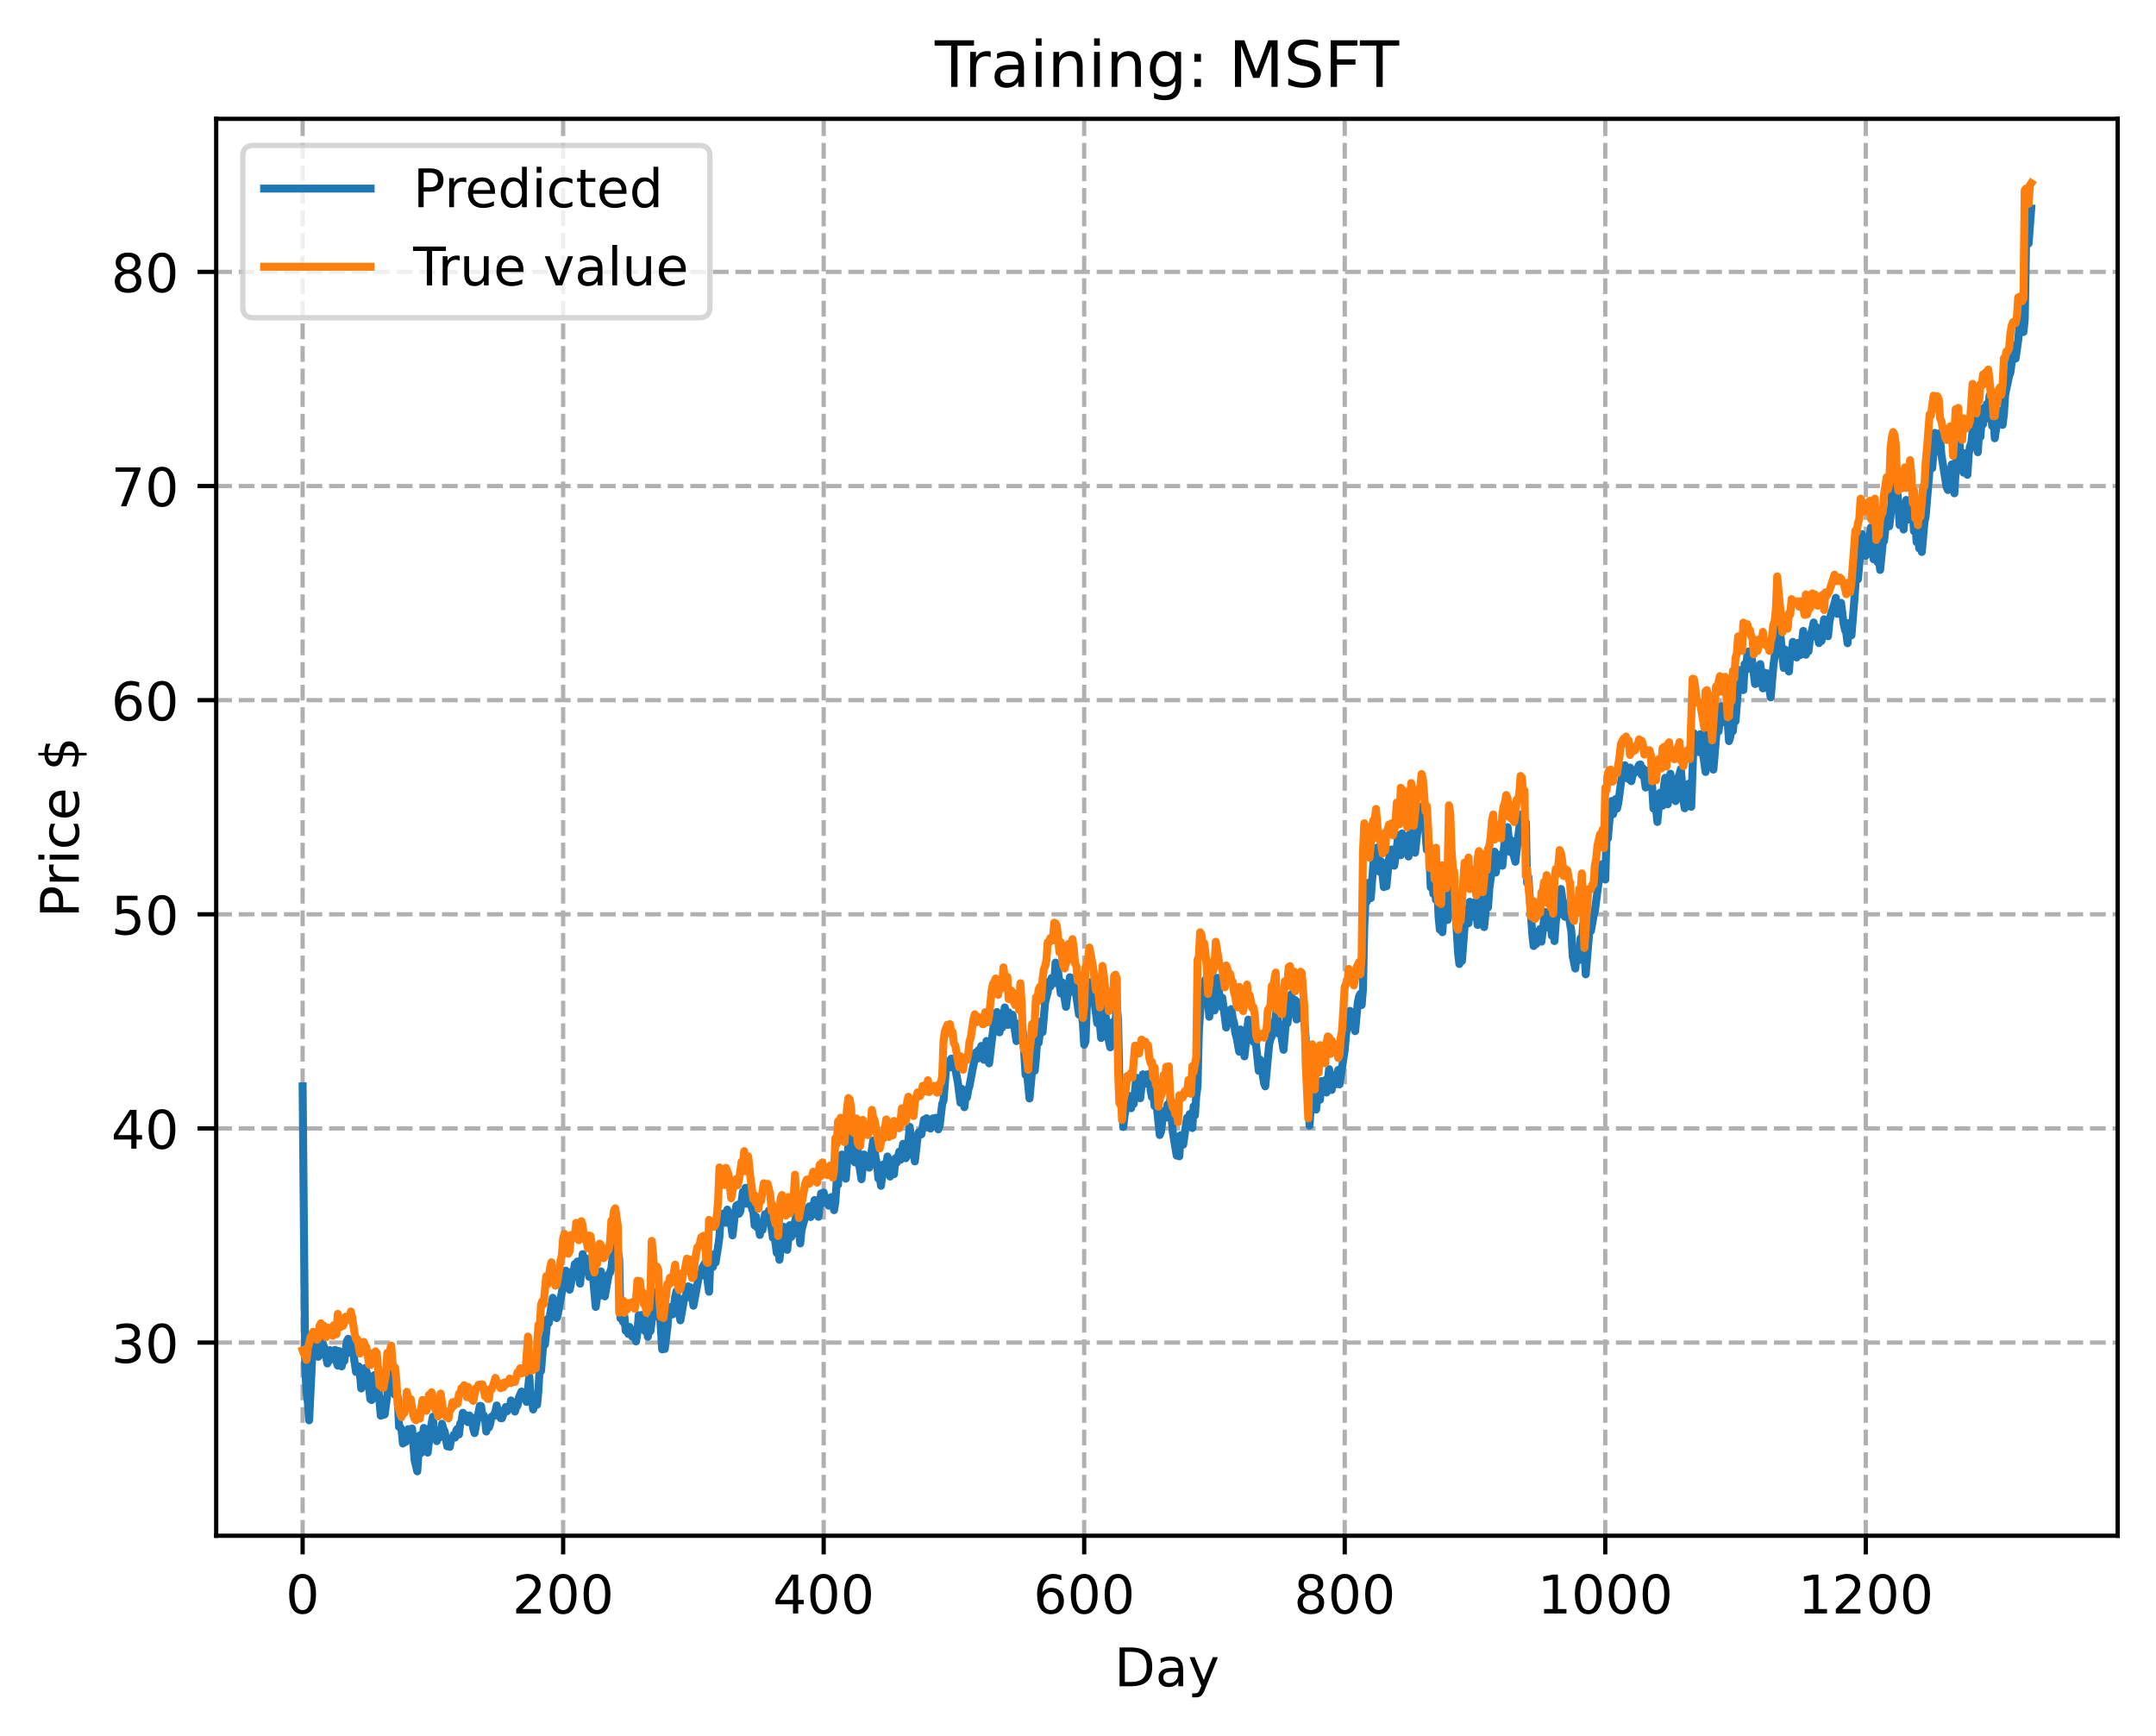 <?xml version="1.0" encoding="utf-8" standalone="no"?>
<!DOCTYPE svg PUBLIC "-//W3C//DTD SVG 1.1//EN"
  "http://www.w3.org/Graphics/SVG/1.1/DTD/svg11.dtd">
<!-- Created with matplotlib (https://matplotlib.org/) -->
<svg height="325.986pt" version="1.1" viewBox="0 0 404.923 325.986" width="404.923pt" xmlns="http://www.w3.org/2000/svg" xmlns:xlink="http://www.w3.org/1999/xlink">
 <defs>
  <style type="text/css">
*{stroke-linecap:butt;stroke-linejoin:round;}
  </style>
 </defs>
 <g id="figure_1">
  <g id="patch_1">
   <path d="M 0 325.986 
L 404.923 325.986 
L 404.923 0 
L 0 0 
z
" style="fill:#ffffff;"/>
  </g>
  <g id="axes_1">
   <g id="patch_2">
    <path d="M 40.603 288.43 
L 397.723 288.43 
L 397.723 22.318 
L 40.603 22.318 
z
" style="fill:#ffffff;"/>
   </g>
   <g id="matplotlib.axis_1">
    <g id="xtick_1">
     <g id="line2d_1">
      <path clip-path="url(#pa052683307)" d="M 56.836 288.43 
L 56.836 22.318 
" style="fill:none;stroke:#b0b0b0;stroke-dasharray:2.96,1.28;stroke-dashoffset:0;stroke-width:0.8;"/>
     </g>
     <g id="line2d_2">
      <defs>
       <path d="M 0 0 
L 0 3.5 
" id="m832161daaf" style="stroke:#000000;stroke-width:0.8;"/>
      </defs>
      <g>
       <use style="stroke:#000000;stroke-width:0.8;" x="56.836" xlink:href="#m832161daaf" y="288.43"/>
      </g>
     </g>
     <g id="text_1">
      <!-- 0 -->
      <defs>
       <path d="M 31.781 66.406 
Q 24.172 66.406 20.328 58.906 
Q 16.5 51.422 16.5 36.375 
Q 16.5 21.391 20.328 13.891 
Q 24.172 6.391 31.781 6.391 
Q 39.453 6.391 43.281 13.891 
Q 47.125 21.391 47.125 36.375 
Q 47.125 51.422 43.281 58.906 
Q 39.453 66.406 31.781 66.406 
z
M 31.781 74.219 
Q 44.047 74.219 50.516 64.516 
Q 56.984 54.828 56.984 36.375 
Q 56.984 17.969 50.516 8.266 
Q 44.047 -1.422 31.781 -1.422 
Q 19.531 -1.422 13.062 8.266 
Q 6.594 17.969 6.594 36.375 
Q 6.594 54.828 13.062 64.516 
Q 19.531 74.219 31.781 74.219 
z
" id="DejaVuSans-48"/>
      </defs>
      <g transform="translate(53.655 303.029)scale(0.1 -0.1)">
       <use xlink:href="#DejaVuSans-48"/>
      </g>
     </g>
    </g>
    <g id="xtick_2">
     <g id="line2d_3">
      <path clip-path="url(#pa052683307)" d="M 105.766 288.43 
L 105.766 22.318 
" style="fill:none;stroke:#b0b0b0;stroke-dasharray:2.96,1.28;stroke-dashoffset:0;stroke-width:0.8;"/>
     </g>
     <g id="line2d_4">
      <g>
       <use style="stroke:#000000;stroke-width:0.8;" x="105.766" xlink:href="#m832161daaf" y="288.43"/>
      </g>
     </g>
     <g id="text_2">
      <!-- 200 -->
      <defs>
       <path d="M 19.188 8.297 
L 53.609 8.297 
L 53.609 0 
L 7.328 0 
L 7.328 8.297 
Q 12.938 14.109 22.625 23.891 
Q 32.328 33.688 34.812 36.531 
Q 39.547 41.844 41.422 45.531 
Q 43.312 49.219 43.312 52.781 
Q 43.312 58.594 39.234 62.25 
Q 35.156 65.922 28.609 65.922 
Q 23.969 65.922 18.812 64.312 
Q 13.672 62.703 7.812 59.422 
L 7.812 69.391 
Q 13.766 71.781 18.938 73 
Q 24.125 74.219 28.422 74.219 
Q 39.75 74.219 46.484 68.547 
Q 53.219 62.891 53.219 53.422 
Q 53.219 48.922 51.531 44.891 
Q 49.859 40.875 45.406 35.406 
Q 44.188 33.984 37.641 27.219 
Q 31.109 20.453 19.188 8.297 
z
" id="DejaVuSans-50"/>
      </defs>
      <g transform="translate(96.223 303.029)scale(0.1 -0.1)">
       <use xlink:href="#DejaVuSans-50"/>
       <use x="63.623" xlink:href="#DejaVuSans-48"/>
       <use x="127.246" xlink:href="#DejaVuSans-48"/>
      </g>
     </g>
    </g>
    <g id="xtick_3">
     <g id="line2d_5">
      <path clip-path="url(#pa052683307)" d="M 154.697 288.43 
L 154.697 22.318 
" style="fill:none;stroke:#b0b0b0;stroke-dasharray:2.96,1.28;stroke-dashoffset:0;stroke-width:0.8;"/>
     </g>
     <g id="line2d_6">
      <g>
       <use style="stroke:#000000;stroke-width:0.8;" x="154.697" xlink:href="#m832161daaf" y="288.43"/>
      </g>
     </g>
     <g id="text_3">
      <!-- 400 -->
      <defs>
       <path d="M 37.797 64.312 
L 12.891 25.391 
L 37.797 25.391 
z
M 35.203 72.906 
L 47.609 72.906 
L 47.609 25.391 
L 58.016 25.391 
L 58.016 17.188 
L 47.609 17.188 
L 47.609 0 
L 37.797 0 
L 37.797 17.188 
L 4.891 17.188 
L 4.891 26.703 
z
" id="DejaVuSans-52"/>
      </defs>
      <g transform="translate(145.153 303.029)scale(0.1 -0.1)">
       <use xlink:href="#DejaVuSans-52"/>
       <use x="63.623" xlink:href="#DejaVuSans-48"/>
       <use x="127.246" xlink:href="#DejaVuSans-48"/>
      </g>
     </g>
    </g>
    <g id="xtick_4">
     <g id="line2d_7">
      <path clip-path="url(#pa052683307)" d="M 203.628 288.43 
L 203.628 22.318 
" style="fill:none;stroke:#b0b0b0;stroke-dasharray:2.96,1.28;stroke-dashoffset:0;stroke-width:0.8;"/>
     </g>
     <g id="line2d_8">
      <g>
       <use style="stroke:#000000;stroke-width:0.8;" x="203.628" xlink:href="#m832161daaf" y="288.43"/>
      </g>
     </g>
     <g id="text_4">
      <!-- 600 -->
      <defs>
       <path d="M 33.016 40.375 
Q 26.375 40.375 22.484 35.828 
Q 18.609 31.297 18.609 23.391 
Q 18.609 15.531 22.484 10.953 
Q 26.375 6.391 33.016 6.391 
Q 39.656 6.391 43.531 10.953 
Q 47.406 15.531 47.406 23.391 
Q 47.406 31.297 43.531 35.828 
Q 39.656 40.375 33.016 40.375 
z
M 52.594 71.297 
L 52.594 62.312 
Q 48.875 64.062 45.094 64.984 
Q 41.312 65.922 37.594 65.922 
Q 27.828 65.922 22.672 59.328 
Q 17.531 52.734 16.797 39.406 
Q 19.672 43.656 24.016 45.922 
Q 28.375 48.188 33.594 48.188 
Q 44.578 48.188 50.953 41.516 
Q 57.328 34.859 57.328 23.391 
Q 57.328 12.156 50.688 5.359 
Q 44.047 -1.422 33.016 -1.422 
Q 20.359 -1.422 13.672 8.266 
Q 6.984 17.969 6.984 36.375 
Q 6.984 53.656 15.188 63.938 
Q 23.391 74.219 37.203 74.219 
Q 40.922 74.219 44.703 73.484 
Q 48.484 72.75 52.594 71.297 
z
" id="DejaVuSans-54"/>
      </defs>
      <g transform="translate(194.084 303.029)scale(0.1 -0.1)">
       <use xlink:href="#DejaVuSans-54"/>
       <use x="63.623" xlink:href="#DejaVuSans-48"/>
       <use x="127.246" xlink:href="#DejaVuSans-48"/>
      </g>
     </g>
    </g>
    <g id="xtick_5">
     <g id="line2d_9">
      <path clip-path="url(#pa052683307)" d="M 252.558 288.43 
L 252.558 22.318 
" style="fill:none;stroke:#b0b0b0;stroke-dasharray:2.96,1.28;stroke-dashoffset:0;stroke-width:0.8;"/>
     </g>
     <g id="line2d_10">
      <g>
       <use style="stroke:#000000;stroke-width:0.8;" x="252.558" xlink:href="#m832161daaf" y="288.43"/>
      </g>
     </g>
     <g id="text_5">
      <!-- 800 -->
      <defs>
       <path d="M 31.781 34.625 
Q 24.75 34.625 20.719 30.859 
Q 16.703 27.094 16.703 20.516 
Q 16.703 13.922 20.719 10.156 
Q 24.75 6.391 31.781 6.391 
Q 38.812 6.391 42.859 10.172 
Q 46.922 13.969 46.922 20.516 
Q 46.922 27.094 42.891 30.859 
Q 38.875 34.625 31.781 34.625 
z
M 21.922 38.812 
Q 15.578 40.375 12.031 44.719 
Q 8.5 49.078 8.5 55.328 
Q 8.5 64.062 14.719 69.141 
Q 20.953 74.219 31.781 74.219 
Q 42.672 74.219 48.875 69.141 
Q 55.078 64.062 55.078 55.328 
Q 55.078 49.078 51.531 44.719 
Q 48 40.375 41.703 38.812 
Q 48.828 37.156 52.797 32.312 
Q 56.781 27.484 56.781 20.516 
Q 56.781 9.906 50.312 4.234 
Q 43.844 -1.422 31.781 -1.422 
Q 19.734 -1.422 13.25 4.234 
Q 6.781 9.906 6.781 20.516 
Q 6.781 27.484 10.781 32.312 
Q 14.797 37.156 21.922 38.812 
z
M 18.312 54.391 
Q 18.312 48.734 21.844 45.562 
Q 25.391 42.391 31.781 42.391 
Q 38.141 42.391 41.719 45.562 
Q 45.312 48.734 45.312 54.391 
Q 45.312 60.062 41.719 63.234 
Q 38.141 66.406 31.781 66.406 
Q 25.391 66.406 21.844 63.234 
Q 18.312 60.062 18.312 54.391 
z
" id="DejaVuSans-56"/>
      </defs>
      <g transform="translate(243.015 303.029)scale(0.1 -0.1)">
       <use xlink:href="#DejaVuSans-56"/>
       <use x="63.623" xlink:href="#DejaVuSans-48"/>
       <use x="127.246" xlink:href="#DejaVuSans-48"/>
      </g>
     </g>
    </g>
    <g id="xtick_6">
     <g id="line2d_11">
      <path clip-path="url(#pa052683307)" d="M 301.489 288.43 
L 301.489 22.318 
" style="fill:none;stroke:#b0b0b0;stroke-dasharray:2.96,1.28;stroke-dashoffset:0;stroke-width:0.8;"/>
     </g>
     <g id="line2d_12">
      <g>
       <use style="stroke:#000000;stroke-width:0.8;" x="301.489" xlink:href="#m832161daaf" y="288.43"/>
      </g>
     </g>
     <g id="text_6">
      <!-- 1000 -->
      <defs>
       <path d="M 12.406 8.297 
L 28.516 8.297 
L 28.516 63.922 
L 10.984 60.406 
L 10.984 69.391 
L 28.422 72.906 
L 38.281 72.906 
L 38.281 8.297 
L 54.391 8.297 
L 54.391 0 
L 12.406 0 
z
" id="DejaVuSans-49"/>
      </defs>
      <g transform="translate(288.764 303.029)scale(0.1 -0.1)">
       <use xlink:href="#DejaVuSans-49"/>
       <use x="63.623" xlink:href="#DejaVuSans-48"/>
       <use x="127.246" xlink:href="#DejaVuSans-48"/>
       <use x="190.869" xlink:href="#DejaVuSans-48"/>
      </g>
     </g>
    </g>
    <g id="xtick_7">
     <g id="line2d_13">
      <path clip-path="url(#pa052683307)" d="M 350.419 288.43 
L 350.419 22.318 
" style="fill:none;stroke:#b0b0b0;stroke-dasharray:2.96,1.28;stroke-dashoffset:0;stroke-width:0.8;"/>
     </g>
     <g id="line2d_14">
      <g>
       <use style="stroke:#000000;stroke-width:0.8;" x="350.419" xlink:href="#m832161daaf" y="288.43"/>
      </g>
     </g>
     <g id="text_7">
      <!-- 1200 -->
      <g transform="translate(337.694 303.029)scale(0.1 -0.1)">
       <use xlink:href="#DejaVuSans-49"/>
       <use x="63.623" xlink:href="#DejaVuSans-50"/>
       <use x="127.246" xlink:href="#DejaVuSans-48"/>
       <use x="190.869" xlink:href="#DejaVuSans-48"/>
      </g>
     </g>
    </g>
    <g id="text_8">
     <!-- Day -->
     <defs>
      <path d="M 19.672 64.797 
L 19.672 8.109 
L 31.594 8.109 
Q 46.688 8.109 53.688 14.938 
Q 60.688 21.781 60.688 36.531 
Q 60.688 51.172 53.688 57.984 
Q 46.688 64.797 31.594 64.797 
z
M 9.812 72.906 
L 30.078 72.906 
Q 51.266 72.906 61.172 64.094 
Q 71.094 55.281 71.094 36.531 
Q 71.094 17.672 61.125 8.828 
Q 51.172 0 30.078 0 
L 9.812 0 
z
" id="DejaVuSans-68"/>
      <path d="M 34.281 27.484 
Q 23.391 27.484 19.188 25 
Q 14.984 22.516 14.984 16.5 
Q 14.984 11.719 18.141 8.906 
Q 21.297 6.109 26.703 6.109 
Q 34.188 6.109 38.703 11.406 
Q 43.219 16.703 43.219 25.484 
L 43.219 27.484 
z
M 52.203 31.203 
L 52.203 0 
L 43.219 0 
L 43.219 8.297 
Q 40.141 3.328 35.547 0.953 
Q 30.953 -1.422 24.312 -1.422 
Q 15.922 -1.422 10.953 3.297 
Q 6 8.016 6 15.922 
Q 6 25.141 12.172 29.828 
Q 18.359 34.516 30.609 34.516 
L 43.219 34.516 
L 43.219 35.406 
Q 43.219 41.609 39.141 45 
Q 35.062 48.391 27.688 48.391 
Q 23 48.391 18.547 47.266 
Q 14.109 46.141 10.016 43.891 
L 10.016 52.203 
Q 14.938 54.109 19.578 55.047 
Q 24.219 56 28.609 56 
Q 40.484 56 46.344 49.844 
Q 52.203 43.703 52.203 31.203 
z
" id="DejaVuSans-97"/>
      <path d="M 32.172 -5.078 
Q 28.375 -14.844 24.75 -17.812 
Q 21.141 -20.797 15.094 -20.797 
L 7.906 -20.797 
L 7.906 -13.281 
L 13.188 -13.281 
Q 16.891 -13.281 18.938 -11.516 
Q 21 -9.766 23.484 -3.219 
L 25.094 0.875 
L 2.984 54.688 
L 12.5 54.688 
L 29.594 11.922 
L 46.688 54.688 
L 56.203 54.688 
z
" id="DejaVuSans-121"/>
     </defs>
     <g transform="translate(209.29 316.707)scale(0.1 -0.1)">
      <use xlink:href="#DejaVuSans-68"/>
      <use x="77.002" xlink:href="#DejaVuSans-97"/>
      <use x="138.281" xlink:href="#DejaVuSans-121"/>
     </g>
    </g>
   </g>
   <g id="matplotlib.axis_2">
    <g id="ytick_1">
     <g id="line2d_15">
      <path clip-path="url(#pa052683307)" d="M 40.603 252.155 
L 397.723 252.155 
" style="fill:none;stroke:#b0b0b0;stroke-dasharray:2.96,1.28;stroke-dashoffset:0;stroke-width:0.8;"/>
     </g>
     <g id="line2d_16">
      <defs>
       <path d="M 0 0 
L -3.5 0 
" id="m98dc3a25cd" style="stroke:#000000;stroke-width:0.8;"/>
      </defs>
      <g>
       <use style="stroke:#000000;stroke-width:0.8;" x="40.603" xlink:href="#m98dc3a25cd" y="252.155"/>
      </g>
     </g>
     <g id="text_9">
      <!-- 30 -->
      <defs>
       <path d="M 40.578 39.312 
Q 47.656 37.797 51.625 33 
Q 55.609 28.219 55.609 21.188 
Q 55.609 10.406 48.188 4.484 
Q 40.766 -1.422 27.094 -1.422 
Q 22.516 -1.422 17.656 -0.516 
Q 12.797 0.391 7.625 2.203 
L 7.625 11.719 
Q 11.719 9.328 16.594 8.109 
Q 21.484 6.891 26.812 6.891 
Q 36.078 6.891 40.938 10.547 
Q 45.797 14.203 45.797 21.188 
Q 45.797 27.641 41.281 31.266 
Q 36.766 34.906 28.719 34.906 
L 20.219 34.906 
L 20.219 43.016 
L 29.109 43.016 
Q 36.375 43.016 40.234 45.922 
Q 44.094 48.828 44.094 54.297 
Q 44.094 59.906 40.109 62.906 
Q 36.141 65.922 28.719 65.922 
Q 24.656 65.922 20.016 65.031 
Q 15.375 64.156 9.812 62.312 
L 9.812 71.094 
Q 15.438 72.656 20.344 73.438 
Q 25.25 74.219 29.594 74.219 
Q 40.828 74.219 47.359 69.109 
Q 53.906 64.016 53.906 55.328 
Q 53.906 49.266 50.438 45.094 
Q 46.969 40.922 40.578 39.312 
z
" id="DejaVuSans-51"/>
      </defs>
      <g transform="translate(20.878 255.954)scale(0.1 -0.1)">
       <use xlink:href="#DejaVuSans-51"/>
       <use x="63.623" xlink:href="#DejaVuSans-48"/>
      </g>
     </g>
    </g>
    <g id="ytick_2">
     <g id="line2d_17">
      <path clip-path="url(#pa052683307)" d="M 40.603 211.937 
L 397.723 211.937 
" style="fill:none;stroke:#b0b0b0;stroke-dasharray:2.96,1.28;stroke-dashoffset:0;stroke-width:0.8;"/>
     </g>
     <g id="line2d_18">
      <g>
       <use style="stroke:#000000;stroke-width:0.8;" x="40.603" xlink:href="#m98dc3a25cd" y="211.937"/>
      </g>
     </g>
     <g id="text_10">
      <!-- 40 -->
      <g transform="translate(20.878 215.736)scale(0.1 -0.1)">
       <use xlink:href="#DejaVuSans-52"/>
       <use x="63.623" xlink:href="#DejaVuSans-48"/>
      </g>
     </g>
    </g>
    <g id="ytick_3">
     <g id="line2d_19">
      <path clip-path="url(#pa052683307)" d="M 40.603 171.719 
L 397.723 171.719 
" style="fill:none;stroke:#b0b0b0;stroke-dasharray:2.96,1.28;stroke-dashoffset:0;stroke-width:0.8;"/>
     </g>
     <g id="line2d_20">
      <g>
       <use style="stroke:#000000;stroke-width:0.8;" x="40.603" xlink:href="#m98dc3a25cd" y="171.719"/>
      </g>
     </g>
     <g id="text_11">
      <!-- 50 -->
      <defs>
       <path d="M 10.797 72.906 
L 49.516 72.906 
L 49.516 64.594 
L 19.828 64.594 
L 19.828 46.734 
Q 21.969 47.469 24.109 47.828 
Q 26.266 48.188 28.422 48.188 
Q 40.625 48.188 47.75 41.5 
Q 54.891 34.812 54.891 23.391 
Q 54.891 11.625 47.562 5.094 
Q 40.234 -1.422 26.906 -1.422 
Q 22.312 -1.422 17.547 -0.641 
Q 12.797 0.141 7.719 1.703 
L 7.719 11.625 
Q 12.109 9.234 16.797 8.062 
Q 21.484 6.891 26.703 6.891 
Q 35.156 6.891 40.078 11.328 
Q 45.016 15.766 45.016 23.391 
Q 45.016 31 40.078 35.438 
Q 35.156 39.891 26.703 39.891 
Q 22.75 39.891 18.812 39.016 
Q 14.891 38.141 10.797 36.281 
z
" id="DejaVuSans-53"/>
      </defs>
      <g transform="translate(20.878 175.518)scale(0.1 -0.1)">
       <use xlink:href="#DejaVuSans-53"/>
       <use x="63.623" xlink:href="#DejaVuSans-48"/>
      </g>
     </g>
    </g>
    <g id="ytick_4">
     <g id="line2d_21">
      <path clip-path="url(#pa052683307)" d="M 40.603 131.501 
L 397.723 131.501 
" style="fill:none;stroke:#b0b0b0;stroke-dasharray:2.96,1.28;stroke-dashoffset:0;stroke-width:0.8;"/>
     </g>
     <g id="line2d_22">
      <g>
       <use style="stroke:#000000;stroke-width:0.8;" x="40.603" xlink:href="#m98dc3a25cd" y="131.501"/>
      </g>
     </g>
     <g id="text_12">
      <!-- 60 -->
      <g transform="translate(20.878 135.3)scale(0.1 -0.1)">
       <use xlink:href="#DejaVuSans-54"/>
       <use x="63.623" xlink:href="#DejaVuSans-48"/>
      </g>
     </g>
    </g>
    <g id="ytick_5">
     <g id="line2d_23">
      <path clip-path="url(#pa052683307)" d="M 40.603 91.282 
L 397.723 91.282 
" style="fill:none;stroke:#b0b0b0;stroke-dasharray:2.96,1.28;stroke-dashoffset:0;stroke-width:0.8;"/>
     </g>
     <g id="line2d_24">
      <g>
       <use style="stroke:#000000;stroke-width:0.8;" x="40.603" xlink:href="#m98dc3a25cd" y="91.282"/>
      </g>
     </g>
     <g id="text_13">
      <!-- 70 -->
      <defs>
       <path d="M 8.203 72.906 
L 55.078 72.906 
L 55.078 68.703 
L 28.609 0 
L 18.312 0 
L 43.219 64.594 
L 8.203 64.594 
z
" id="DejaVuSans-55"/>
      </defs>
      <g transform="translate(20.878 95.082)scale(0.1 -0.1)">
       <use xlink:href="#DejaVuSans-55"/>
       <use x="63.623" xlink:href="#DejaVuSans-48"/>
      </g>
     </g>
    </g>
    <g id="ytick_6">
     <g id="line2d_25">
      <path clip-path="url(#pa052683307)" d="M 40.603 51.064 
L 397.723 51.064 
" style="fill:none;stroke:#b0b0b0;stroke-dasharray:2.96,1.28;stroke-dashoffset:0;stroke-width:0.8;"/>
     </g>
     <g id="line2d_26">
      <g>
       <use style="stroke:#000000;stroke-width:0.8;" x="40.603" xlink:href="#m98dc3a25cd" y="51.064"/>
      </g>
     </g>
     <g id="text_14">
      <!-- 80 -->
      <g transform="translate(20.878 54.864)scale(0.1 -0.1)">
       <use xlink:href="#DejaVuSans-56"/>
       <use x="63.623" xlink:href="#DejaVuSans-48"/>
      </g>
     </g>
    </g>
    <g id="text_15">
     <!-- Price $ -->
     <defs>
      <path d="M 19.672 64.797 
L 19.672 37.406 
L 32.078 37.406 
Q 38.969 37.406 42.719 40.969 
Q 46.484 44.531 46.484 51.125 
Q 46.484 57.672 42.719 61.234 
Q 38.969 64.797 32.078 64.797 
z
M 9.812 72.906 
L 32.078 72.906 
Q 44.344 72.906 50.609 67.359 
Q 56.891 61.812 56.891 51.125 
Q 56.891 40.328 50.609 34.812 
Q 44.344 29.297 32.078 29.297 
L 19.672 29.297 
L 19.672 0 
L 9.812 0 
z
" id="DejaVuSans-80"/>
      <path d="M 41.109 46.297 
Q 39.594 47.172 37.812 47.578 
Q 36.031 48 33.891 48 
Q 26.266 48 22.188 43.047 
Q 18.109 38.094 18.109 28.812 
L 18.109 0 
L 9.078 0 
L 9.078 54.688 
L 18.109 54.688 
L 18.109 46.188 
Q 20.953 51.172 25.484 53.578 
Q 30.031 56 36.531 56 
Q 37.453 56 38.578 55.875 
Q 39.703 55.766 41.062 55.516 
z
" id="DejaVuSans-114"/>
      <path d="M 9.422 54.688 
L 18.406 54.688 
L 18.406 0 
L 9.422 0 
z
M 9.422 75.984 
L 18.406 75.984 
L 18.406 64.594 
L 9.422 64.594 
z
" id="DejaVuSans-105"/>
      <path d="M 48.781 52.594 
L 48.781 44.188 
Q 44.969 46.297 41.141 47.344 
Q 37.312 48.391 33.406 48.391 
Q 24.656 48.391 19.812 42.844 
Q 14.984 37.312 14.984 27.297 
Q 14.984 17.281 19.812 11.734 
Q 24.656 6.203 33.406 6.203 
Q 37.312 6.203 41.141 7.25 
Q 44.969 8.297 48.781 10.406 
L 48.781 2.094 
Q 45.016 0.344 40.984 -0.531 
Q 36.969 -1.422 32.422 -1.422 
Q 20.062 -1.422 12.781 6.344 
Q 5.516 14.109 5.516 27.297 
Q 5.516 40.672 12.859 48.328 
Q 20.219 56 33.016 56 
Q 37.156 56 41.109 55.141 
Q 45.062 54.297 48.781 52.594 
z
" id="DejaVuSans-99"/>
      <path d="M 56.203 29.594 
L 56.203 25.203 
L 14.891 25.203 
Q 15.484 15.922 20.484 11.062 
Q 25.484 6.203 34.422 6.203 
Q 39.594 6.203 44.453 7.469 
Q 49.312 8.734 54.109 11.281 
L 54.109 2.781 
Q 49.266 0.734 44.188 -0.344 
Q 39.109 -1.422 33.891 -1.422 
Q 20.797 -1.422 13.156 6.188 
Q 5.516 13.812 5.516 26.812 
Q 5.516 40.234 12.766 48.109 
Q 20.016 56 32.328 56 
Q 43.359 56 49.781 48.891 
Q 56.203 41.797 56.203 29.594 
z
M 47.219 32.234 
Q 47.125 39.594 43.094 43.984 
Q 39.062 48.391 32.422 48.391 
Q 24.906 48.391 20.391 44.141 
Q 15.875 39.891 15.188 32.172 
z
" id="DejaVuSans-101"/>
      <path id="DejaVuSans-32"/>
      <path d="M 33.797 -14.703 
L 28.906 -14.703 
L 28.859 0 
Q 23.734 0.094 18.609 1.188 
Q 13.484 2.297 8.297 4.5 
L 8.297 13.281 
Q 13.281 10.156 18.375 8.562 
Q 23.484 6.984 28.906 6.938 
L 28.906 29.203 
Q 18.109 30.953 13.203 35.156 
Q 8.297 39.359 8.297 46.688 
Q 8.297 54.641 13.625 59.219 
Q 18.953 63.812 28.906 64.5 
L 28.906 75.984 
L 33.797 75.984 
L 33.797 64.656 
Q 38.328 64.453 42.578 63.688 
Q 46.828 62.938 50.875 61.625 
L 50.875 53.078 
Q 46.828 55.125 42.547 56.25 
Q 38.281 57.375 33.797 57.562 
L 33.797 36.719 
Q 44.875 35.016 50.094 30.609 
Q 55.328 26.219 55.328 18.609 
Q 55.328 10.359 49.781 5.594 
Q 44.234 0.828 33.797 0.094 
z
M 28.906 37.594 
L 28.906 57.625 
Q 23.25 56.984 20.266 54.391 
Q 17.281 51.812 17.281 47.516 
Q 17.281 43.312 20.031 40.969 
Q 22.797 38.625 28.906 37.594 
z
M 33.797 28.219 
L 33.797 7.078 
Q 39.984 7.906 43.141 10.594 
Q 46.297 13.281 46.297 17.672 
Q 46.297 21.969 43.281 24.5 
Q 40.281 27.047 33.797 28.219 
z
" id="DejaVuSans-36"/>
     </defs>
     <g transform="translate(14.798 172.342)rotate(-90)scale(0.1 -0.1)">
      <use xlink:href="#DejaVuSans-80"/>
      <use x="58.553" xlink:href="#DejaVuSans-114"/>
      <use x="99.666" xlink:href="#DejaVuSans-105"/>
      <use x="127.449" xlink:href="#DejaVuSans-99"/>
      <use x="182.43" xlink:href="#DejaVuSans-101"/>
      <use x="243.953" xlink:href="#DejaVuSans-32"/>
      <use x="275.74" xlink:href="#DejaVuSans-36"/>
     </g>
    </g>
   </g>
   <g id="line2d_27">
    <path clip-path="url(#pa052683307)" d="M 56.836 204.033 
L 57.325 256.745 
L 57.57 261.447 
L 57.814 263.341 
L 58.059 266.755 
L 58.793 251.57 
L 59.038 250.429 
L 59.282 251.427 
L 59.772 254.82 
L 60.016 254.536 
L 60.261 253.94 
L 60.506 252.027 
L 60.995 253.306 
L 61.484 256.079 
L 61.729 255.616 
L 61.974 253.569 
L 62.218 255.31 
L 62.463 253.872 
L 62.708 254.871 
L 62.952 253.528 
L 63.197 255.736 
L 63.441 256.49 
L 63.686 253.747 
L 64.175 256.616 
L 64.42 255.445 
L 64.665 255.612 
L 65.154 251.893 
L 65.399 251.434 
L 65.888 254.094 
L 66.133 252.336 
L 66.622 256.042 
L 66.867 257.685 
L 67.111 257.492 
L 67.356 256.619 
L 67.601 257.989 
L 67.845 260.771 
L 68.09 259.973 
L 68.579 256.924 
L 68.824 257.57 
L 69.069 258.561 
L 69.558 262.786 
L 69.802 262.947 
L 70.047 261.995 
L 70.292 258.275 
L 70.536 261.375 
L 70.781 259.477 
L 71.026 260.454 
L 71.515 265.886 
L 71.76 264.411 
L 72.004 265.743 
L 72.249 265.642 
L 72.738 262.001 
L 72.983 258.085 
L 73.228 259.526 
L 73.717 257.91 
L 73.962 260.681 
L 74.206 261.995 
L 74.451 261.742 
L 74.696 262.366 
L 74.94 267.991 
L 75.185 268.027 
L 75.429 268.634 
L 75.674 271.107 
L 75.919 268.976 
L 76.163 270.835 
L 76.653 268.422 
L 77.142 270.131 
L 77.387 268.292 
L 77.876 274.274 
L 78.365 276.334 
L 78.855 269.557 
L 79.099 272.875 
L 79.589 268.183 
L 79.833 269.649 
L 80.078 269.994 
L 80.323 272.818 
L 80.812 268.666 
L 81.301 266.072 
L 81.546 269.92 
L 81.79 269.368 
L 82.035 270.661 
L 82.28 269.617 
L 82.524 270.025 
L 82.769 269.777 
L 83.014 267.401 
L 83.258 268.347 
L 83.503 268.79 
L 83.992 271.632 
L 84.237 270.911 
L 84.482 271.742 
L 84.726 270.24 
L 84.971 270.167 
L 85.216 269.468 
L 85.46 270.002 
L 85.705 268.616 
L 85.95 268.308 
L 86.194 269.418 
L 86.439 267.331 
L 86.684 266.973 
L 86.928 265.345 
L 87.662 266.063 
L 87.907 267.111 
L 88.151 265.838 
L 88.396 266.618 
L 88.641 266.23 
L 88.885 268.305 
L 89.13 269.162 
L 90.109 264.042 
L 90.353 264.09 
L 90.598 266.134 
L 90.843 265.791 
L 91.087 266.425 
L 91.332 268.86 
L 91.577 267.435 
L 91.821 268.105 
L 92.066 267.402 
L 92.311 266.078 
L 92.555 266.089 
L 93.044 265.165 
L 93.289 263.955 
L 93.534 265.898 
L 93.778 264.897 
L 94.023 266.349 
L 94.268 266.369 
L 95.002 264.25 
L 95.246 265.059 
L 95.491 264.215 
L 95.736 264.424 
L 95.98 263.018 
L 96.225 264.489 
L 96.47 263.523 
L 96.714 265.112 
L 96.959 264.248 
L 97.204 263.978 
L 97.448 262.506 
L 97.938 261.348 
L 98.672 262.85 
L 98.916 263.306 
L 99.405 258.539 
L 99.65 262.203 
L 99.895 262.501 
L 100.139 264.72 
L 100.384 262.735 
L 100.873 263.824 
L 101.118 261.234 
L 101.363 256.671 
L 101.607 257.517 
L 102.097 251.623 
L 102.341 252.531 
L 102.831 247.733 
L 103.075 248.474 
L 103.809 243.742 
L 104.054 244.676 
L 104.299 246.587 
L 104.543 247.551 
L 104.788 246.735 
L 106.256 238.64 
L 106.5 239.146 
L 106.99 242.223 
L 107.234 241.18 
L 107.479 238.753 
L 107.724 238.801 
L 107.968 237.394 
L 108.213 238.62 
L 108.458 236.925 
L 108.702 239.648 
L 108.947 241.094 
L 109.436 235.54 
L 109.926 237.882 
L 110.17 236.403 
L 110.66 239.807 
L 110.904 237.674 
L 111.393 240.078 
L 111.883 245.453 
L 112.127 243.725 
L 112.372 243.539 
L 112.861 238.779 
L 113.106 240.674 
L 113.351 241.476 
L 113.595 243.482 
L 114.329 239.299 
L 114.574 239.018 
L 114.819 238.193 
L 115.063 236.006 
L 115.308 236.621 
L 115.797 233.632 
L 116.287 236.394 
L 116.531 247.607 
L 116.776 245.977 
L 117.02 248.288 
L 117.265 247.212 
L 117.51 249.94 
L 117.754 249.311 
L 117.999 250.532 
L 118.244 249.225 
L 118.488 249.736 
L 118.733 251.035 
L 118.978 250.098 
L 119.467 251.928 
L 119.712 250.294 
L 119.956 247.015 
L 120.201 247.908 
L 120.446 246.981 
L 120.69 249.23 
L 120.935 247.698 
L 121.18 250.031 
L 121.424 248.545 
L 121.669 251.068 
L 121.914 249.717 
L 122.158 250.007 
L 122.403 248.116 
L 122.648 242.572 
L 122.892 243.769 
L 123.381 247.26 
L 123.626 245.259 
L 123.871 245.485 
L 124.36 253.433 
L 124.605 252.099 
L 124.849 253.354 
L 125.339 249.394 
L 125.583 246.472 
L 125.828 246.939 
L 126.073 245.443 
L 126.317 246.859 
L 126.562 245.692 
L 126.807 243.563 
L 127.051 242.503 
L 127.296 245.353 
L 127.785 247.979 
L 128.519 243.753 
L 128.764 243.825 
L 129.008 242.306 
L 129.253 241.599 
L 129.498 242.471 
L 129.742 241.788 
L 130.232 245.23 
L 131.21 239.966 
L 131.455 239.765 
L 131.7 239.32 
L 131.944 237.968 
L 132.434 237.164 
L 133.168 242.609 
L 133.412 237.027 
L 133.657 237.638 
L 133.902 237.935 
L 134.146 235.549 
L 134.391 237.126 
L 134.88 234.061 
L 135.125 232.245 
L 135.369 228.041 
L 135.614 229.099 
L 135.859 227.906 
L 136.103 229.239 
L 136.348 229.656 
L 136.593 227.179 
L 137.327 230.088 
L 137.571 232.019 
L 138.061 227.759 
L 138.305 226.427 
L 138.55 226.256 
L 138.795 227.949 
L 139.039 227.508 
L 139.529 223.836 
L 139.773 225.593 
L 140.018 223.095 
L 140.263 226.093 
L 140.752 222.927 
L 141.241 227.032 
L 141.486 227.656 
L 141.73 230.151 
L 141.975 228.492 
L 142.22 230.535 
L 142.464 230.076 
L 142.709 231.938 
L 142.954 230.409 
L 143.198 231.005 
L 143.688 228.028 
L 143.932 229.08 
L 144.177 228.468 
L 144.422 227.337 
L 145.156 232.463 
L 145.4 231.607 
L 145.89 235.327 
L 146.134 233.692 
L 146.379 236.601 
L 147.113 230.384 
L 147.847 234.741 
L 148.336 230.104 
L 148.581 232.334 
L 148.825 231.709 
L 149.559 228.331 
L 149.804 230.242 
L 150.049 231.192 
L 150.293 233.534 
L 150.538 230.993 
L 151.272 228.367 
L 151.517 227.156 
L 151.761 227.04 
L 152.006 226.561 
L 152.251 228.574 
L 152.984 225.382 
L 153.229 226.777 
L 153.474 227.052 
L 153.718 228.533 
L 154.208 224.141 
L 154.452 226.001 
L 154.697 223.957 
L 154.942 225.738 
L 155.186 224.879 
L 155.676 226.442 
L 156.165 224.824 
L 156.654 227.286 
L 156.899 225.63 
L 157.144 221.877 
L 157.388 222.515 
L 157.633 219.108 
L 157.878 219.104 
L 158.122 216.836 
L 158.612 220.398 
L 158.856 221.367 
L 159.345 214.982 
L 159.59 212.571 
L 160.079 214.888 
L 160.324 217.5 
L 160.569 218.316 
L 160.813 217.233 
L 161.058 215.453 
L 161.303 218.334 
L 161.792 221.477 
L 162.281 216.831 
L 162.526 218.984 
L 162.771 218.935 
L 163.015 217.724 
L 163.26 219.303 
L 163.994 214.207 
L 164.483 217.664 
L 164.728 218.65 
L 164.972 221.367 
L 165.217 220.952 
L 165.462 222.714 
L 165.951 218.661 
L 166.196 220.03 
L 166.44 218.974 
L 166.685 217.203 
L 166.93 218.124 
L 167.174 220.974 
L 167.419 219.762 
L 167.664 219.572 
L 167.908 220.532 
L 168.153 217.561 
L 168.398 218.39 
L 168.887 216.3 
L 169.132 217.827 
L 169.621 214.815 
L 169.866 215.359 
L 170.11 217.533 
L 170.355 217.043 
L 170.844 211.625 
L 171.333 215.117 
L 171.823 218.128 
L 172.312 213.722 
L 172.557 212.634 
L 172.801 212.508 
L 173.046 213.052 
L 173.535 210.28 
L 173.78 211.636 
L 174.025 210.023 
L 174.269 211.764 
L 174.514 210.276 
L 174.759 211.955 
L 175.248 210.043 
L 175.493 211.073 
L 175.737 209.938 
L 175.982 211.47 
L 176.227 212.11 
L 176.471 211.471 
L 176.96 207.295 
L 177.205 206.718 
L 177.694 200.387 
L 178.184 199.301 
L 178.428 200.471 
L 178.673 198.819 
L 178.918 200.194 
L 179.162 199.383 
L 179.896 203.293 
L 180.386 207.105 
L 180.63 204.49 
L 180.875 205.785 
L 181.12 207.949 
L 181.364 205.613 
L 181.609 206.121 
L 181.854 204.668 
L 182.098 203.887 
L 182.588 201.214 
L 183.321 197.621 
L 183.566 198.854 
L 183.811 197.197 
L 184.055 197.603 
L 184.3 196.44 
L 184.545 197.184 
L 184.789 199.049 
L 185.034 197.879 
L 185.279 195.516 
L 185.768 199.714 
L 186.257 195.534 
L 186.747 191.799 
L 187.236 190.074 
L 187.725 193.892 
L 187.97 191.702 
L 188.215 193.001 
L 188.704 189.214 
L 188.948 190.401 
L 189.193 192.491 
L 189.438 190.129 
L 189.682 192.439 
L 189.927 191.091 
L 190.172 190.595 
L 190.906 195.527 
L 191.15 193.393 
L 191.395 192.255 
L 191.64 194.851 
L 191.884 192.166 
L 192.129 194.054 
L 192.618 201.877 
L 192.863 201.253 
L 193.352 206.316 
L 193.842 201.047 
L 194.086 198.824 
L 194.331 201.105 
L 194.575 198.603 
L 194.82 194.889 
L 195.065 195.856 
L 195.554 191.813 
L 195.799 193.85 
L 196.288 188.225 
L 196.777 186.318 
L 197.022 184.33 
L 197.267 185.284 
L 197.511 183.675 
L 198.001 184.65 
L 198.245 180.79 
L 198.49 181.415 
L 198.735 182.614 
L 199.224 186.582 
L 199.469 184.498 
L 200.203 189.096 
L 200.692 185.302 
L 200.936 183.535 
L 201.426 186.256 
L 201.67 183.675 
L 202.649 190.561 
L 202.894 188.222 
L 203.383 192.221 
L 203.628 196.222 
L 203.872 195.56 
L 204.117 189.147 
L 204.851 184.467 
L 205.096 186.119 
L 205.34 187.007 
L 205.585 188.38 
L 206.074 192.177 
L 206.319 190.76 
L 206.563 192.233 
L 206.808 194.953 
L 207.297 188.288 
L 208.276 195.584 
L 208.521 196.702 
L 209.01 191.969 
L 209.255 194.762 
L 209.744 189.157 
L 209.989 191.352 
L 210.233 203.202 
L 210.478 207.515 
L 210.723 206.346 
L 210.967 211.653 
L 211.212 209.411 
L 211.946 205.777 
L 212.191 207.329 
L 212.435 208.14 
L 212.68 206.28 
L 212.924 207.341 
L 213.414 202.412 
L 213.903 205.411 
L 214.148 206.261 
L 214.637 201.772 
L 214.882 202.936 
L 215.126 203.519 
L 215.371 201.811 
L 215.616 203.586 
L 215.86 201.696 
L 216.105 204.839 
L 216.35 206.051 
L 216.594 204.812 
L 216.839 207.718 
L 217.084 206.19 
L 217.818 213.167 
L 218.062 212.504 
L 218.307 210.404 
L 218.551 209.755 
L 218.796 208.54 
L 219.041 209.902 
L 219.285 207.427 
L 219.53 207.983 
L 219.775 206.608 
L 220.264 212.599 
L 220.998 217.044 
L 221.243 214.837 
L 221.487 217.169 
L 221.732 213.213 
L 221.977 213.853 
L 222.221 214.979 
L 222.711 211.464 
L 222.955 209.911 
L 223.2 211.609 
L 223.445 209.224 
L 223.934 211.863 
L 224.179 207.785 
L 224.423 209.462 
L 224.668 205.883 
L 224.912 204.013 
L 225.157 193.743 
L 225.646 186.48 
L 226.136 187.159 
L 226.38 183.987 
L 226.87 188.052 
L 227.114 190.962 
L 227.604 185.859 
L 227.848 188.421 
L 228.093 189.779 
L 228.582 183.639 
L 229.316 189.079 
L 229.561 187.377 
L 230.295 192.978 
L 230.539 189.812 
L 230.784 190.575 
L 231.029 192.196 
L 231.273 189.529 
L 231.518 191.241 
L 231.763 192.106 
L 232.007 194.016 
L 232.252 194.859 
L 232.741 197.52 
L 232.986 193.35 
L 233.475 196.333 
L 233.72 198.4 
L 234.454 191.495 
L 234.699 194.527 
L 234.943 192.273 
L 235.433 195.696 
L 235.677 194.072 
L 236.411 201.112 
L 236.656 198.994 
L 236.9 200.142 
L 237.39 203.401 
L 237.634 204.028 
L 238.368 196.104 
L 238.613 195.102 
L 238.858 194.652 
L 239.102 192.004 
L 239.347 193.253 
L 239.836 188.945 
L 240.081 194.087 
L 240.326 192.441 
L 241.06 197.169 
L 241.549 191.403 
L 241.794 192.187 
L 242.527 186.73 
L 242.772 189.983 
L 243.017 189.404 
L 243.261 187.84 
L 243.506 191.468 
L 243.751 190.193 
L 243.995 191.237 
L 244.485 188.109 
L 244.974 191.814 
L 245.219 194.792 
L 245.953 211.416 
L 246.442 203.405 
L 246.687 202.421 
L 246.931 204.286 
L 247.176 208.395 
L 247.665 203.345 
L 247.91 206.545 
L 248.155 203.048 
L 248.399 205.095 
L 248.644 203.546 
L 248.888 202.867 
L 249.133 205.191 
L 249.622 200.795 
L 249.867 201.873 
L 250.112 204.705 
L 250.356 202.082 
L 250.601 203.551 
L 250.846 203.66 
L 251.335 200.945 
L 251.58 203.66 
L 252.558 197.175 
L 252.803 194.225 
L 253.537 189.85 
L 254.271 192.977 
L 254.515 193.663 
L 255.005 188.334 
L 255.249 187.148 
L 255.494 186.655 
L 255.739 188.754 
L 255.983 185.693 
L 256.228 173.916 
L 256.473 168.586 
L 256.717 169.339 
L 256.962 165.82 
L 257.451 168.676 
L 257.941 162.133 
L 258.185 160.259 
L 258.43 161.947 
L 258.675 159.173 
L 258.919 160.969 
L 259.164 163.763 
L 259.409 161.793 
L 259.898 166.609 
L 260.143 163.388 
L 260.387 166.465 
L 260.876 161.309 
L 261.121 160.081 
L 261.366 159.548 
L 261.61 159.627 
L 261.855 162.593 
L 262.344 159.308 
L 262.589 156.89 
L 263.078 160.621 
L 263.323 156.533 
L 263.568 157.017 
L 263.812 158.197 
L 264.057 160.011 
L 264.302 156.996 
L 264.546 160.87 
L 265.28 153.037 
L 265.525 155.52 
L 265.77 160.156 
L 266.259 155.595 
L 266.503 153.763 
L 266.748 154.983 
L 266.993 153.866 
L 267.237 151.333 
L 267.482 152.926 
L 267.971 159.607 
L 268.216 156.75 
L 268.461 160.12 
L 268.705 166.639 
L 268.95 165.075 
L 269.195 167.874 
L 269.439 165.58 
L 269.684 168.988 
L 269.929 165.737 
L 270.173 172.055 
L 270.418 174.605 
L 270.663 173.655 
L 270.907 175.078 
L 271.152 169.947 
L 271.397 171.369 
L 271.641 169.295 
L 271.886 172.781 
L 272.131 169.443 
L 272.375 161.765 
L 272.62 162.616 
L 273.109 169.139 
L 273.354 170.7 
L 273.843 179.023 
L 274.088 181.053 
L 274.332 178.519 
L 274.577 180.481 
L 275.311 170.723 
L 275.8 173.407 
L 276.045 169.37 
L 276.29 172.232 
L 276.534 171.443 
L 276.779 169.476 
L 277.024 171.749 
L 277.268 171.475 
L 277.513 173.712 
L 278.002 167.568 
L 278.736 174.12 
L 278.981 171.654 
L 279.225 167.734 
L 279.47 170.43 
L 279.715 166.79 
L 280.693 159.955 
L 280.938 163.88 
L 281.183 161.564 
L 281.427 160.52 
L 281.672 162.111 
L 281.917 160.617 
L 282.161 162.593 
L 282.651 157.305 
L 282.895 155.945 
L 283.14 155.346 
L 283.629 160.014 
L 283.874 157.831 
L 284.118 159.995 
L 284.608 161.852 
L 285.342 155.411 
L 285.831 152.921 
L 286.32 156.954 
L 286.565 154.402 
L 286.81 165.817 
L 287.054 164.715 
L 287.788 175.518 
L 288.033 177.681 
L 288.278 175.006 
L 288.522 177.289 
L 289.256 174.464 
L 289.501 176.862 
L 289.99 172.734 
L 290.235 171.283 
L 290.479 173.899 
L 290.724 171.523 
L 290.969 174.289 
L 291.213 173.064 
L 291.458 175.733 
L 291.703 174.199 
L 291.947 176.742 
L 292.437 170.075 
L 292.681 171.826 
L 293.171 166.961 
L 293.905 172.187 
L 294.149 169.721 
L 294.639 172.075 
L 295.128 175.006 
L 295.373 179.582 
L 295.862 181.908 
L 296.106 178.974 
L 296.351 180.243 
L 296.596 180.298 
L 296.84 176.238 
L 297.085 177.532 
L 297.33 173.551 
L 297.819 182.994 
L 298.553 174.163 
L 298.798 174.847 
L 299.287 172.017 
L 299.532 171.138 
L 300.266 165.455 
L 300.755 162.334 
L 301 164.653 
L 301.244 162.297 
L 301.489 165.195 
L 301.734 156.978 
L 301.978 157.475 
L 302.467 151.776 
L 302.712 150.428 
L 302.957 152.915 
L 303.201 151.83 
L 303.446 150.078 
L 303.691 151.877 
L 303.935 150.822 
L 304.425 147.119 
L 304.914 144.387 
L 305.159 143.722 
L 305.403 146.01 
L 305.648 144.15 
L 305.893 146.339 
L 306.137 144.164 
L 306.382 146.715 
L 306.627 145.548 
L 307.361 144.674 
L 307.85 143.655 
L 308.094 143.566 
L 308.339 145.563 
L 308.584 144.324 
L 309.073 147.904 
L 309.562 144.713 
L 309.807 146.836 
L 310.052 146.021 
L 310.296 147.777 
L 310.541 151.865 
L 310.786 149.34 
L 311.275 154.373 
L 311.764 148.886 
L 312.254 151.31 
L 312.498 147.824 
L 312.743 146.086 
L 313.232 151.055 
L 313.722 145.316 
L 313.966 148.018 
L 314.211 146.881 
L 314.7 150.458 
L 315.189 146.001 
L 315.434 145.378 
L 315.679 144.442 
L 316.168 150.295 
L 316.413 151.805 
L 316.657 148.876 
L 316.902 149.855 
L 317.147 147.187 
L 317.636 151.529 
L 318.125 137.698 
L 318.859 140.995 
L 319.104 141.269 
L 319.349 137.891 
L 320.327 144.987 
L 320.572 139.002 
L 320.816 136.601 
L 321.061 139.19 
L 321.306 143.493 
L 321.55 140.892 
L 321.795 144.545 
L 322.529 135.766 
L 322.774 137.342 
L 323.263 132.608 
L 323.508 135.68 
L 324.242 132.254 
L 324.731 139.186 
L 324.976 138.388 
L 325.22 135.484 
L 325.465 137.313 
L 325.71 134.041 
L 325.954 135.456 
L 326.443 129.111 
L 326.688 125.844 
L 327.177 128.487 
L 327.422 129.605 
L 327.667 124.709 
L 327.911 125.85 
L 328.156 123.117 
L 328.401 122.358 
L 328.645 124.082 
L 328.89 122.717 
L 329.624 128.466 
L 329.869 125.98 
L 330.113 128.297 
L 330.603 124.723 
L 331.092 129.283 
L 331.337 126.312 
L 331.581 128.604 
L 331.826 126.445 
L 332.315 129.575 
L 332.56 130.985 
L 333.049 125.209 
L 333.783 119.561 
L 334.028 115.739 
L 334.762 123.134 
L 335.006 125.451 
L 335.251 121.987 
L 335.74 125.067 
L 335.985 126.114 
L 336.23 122.848 
L 336.474 123.507 
L 336.719 120.555 
L 337.208 122.721 
L 337.453 123.477 
L 337.698 120.746 
L 338.187 122.997 
L 338.676 118.497 
L 339.165 122.966 
L 339.41 119.482 
L 339.655 122.327 
L 339.899 120.252 
L 340.633 116.912 
L 340.878 119.566 
L 341.123 117.759 
L 341.612 120.78 
L 341.857 119.1 
L 342.101 120.374 
L 342.591 116.313 
L 342.835 119.218 
L 343.08 117.539 
L 343.325 119.497 
L 343.569 116.964 
L 343.814 115.604 
L 344.548 113.291 
L 344.792 112.272 
L 345.037 115.29 
L 345.282 113.821 
L 345.526 114.75 
L 345.771 113.237 
L 346.26 117.135 
L 346.505 118.282 
L 346.75 118.818 
L 346.994 120.803 
L 347.239 117.009 
L 347.728 119.322 
L 348.218 113.301 
L 348.707 106.699 
L 348.952 108.781 
L 349.686 100.307 
L 350.419 104.376 
L 350.664 101.094 
L 350.909 102.776 
L 351.398 99.046 
L 351.887 105.041 
L 352.377 100.587 
L 352.621 105.581 
L 352.866 104.378 
L 353.111 107.04 
L 353.6 101.987 
L 353.845 101.607 
L 354.334 97.196 
L 354.579 95.997 
L 354.823 98.847 
L 355.068 96.899 
L 355.557 89.393 
L 355.802 87.497 
L 356.291 91.394 
L 356.78 98.623 
L 357.025 94.87 
L 357.27 96.293 
L 357.514 99.448 
L 358.004 93.9 
L 358.248 97.599 
L 358.493 95.239 
L 358.738 97.609 
L 358.982 94.147 
L 359.227 95.906 
L 359.472 99.766 
L 359.716 97.718 
L 359.961 101.818 
L 360.206 99.966 
L 360.45 102.999 
L 360.695 100.469 
L 360.94 103.67 
L 361.429 98.134 
L 361.674 96.813 
L 362.407 88.098 
L 362.652 85.912 
L 362.897 87.921 
L 363.386 81.299 
L 363.631 83.6 
L 363.875 84.744 
L 364.12 81.42 
L 364.365 82.144 
L 364.609 85.357 
L 365.588 91.448 
L 365.833 92.023 
L 366.077 88.198 
L 366.322 89.958 
L 366.567 87.225 
L 367.056 92.642 
L 367.545 84.052 
L 367.79 86.377 
L 368.034 83.376 
L 368.279 86.774 
L 368.524 86.053 
L 368.768 88.763 
L 369.013 85.135 
L 369.502 89.171 
L 369.747 85.304 
L 369.992 83.841 
L 370.236 83.227 
L 370.726 78.772 
L 370.97 81.834 
L 371.46 84.933 
L 371.704 80.988 
L 371.949 82.056 
L 372.194 78.358 
L 372.438 79.688 
L 372.683 76.533 
L 372.928 78.684 
L 373.172 75.855 
L 373.417 77.533 
L 373.662 74.291 
L 374.151 80.002 
L 374.395 78.001 
L 374.64 82.313 
L 375.129 78.97 
L 375.374 78.851 
L 375.619 77.386 
L 375.863 77.126 
L 376.108 79.798 
L 376.353 77.853 
L 376.597 74.098 
L 377.331 70.604 
L 377.576 69.952 
L 378.065 66.143 
L 378.31 64.949 
L 378.555 67.347 
L 379.044 63.887 
L 379.289 61.082 
L 379.533 59.897 
L 379.778 59.344 
L 380.022 62.362 
L 380.267 60.012 
L 380.512 46.12 
L 380.756 43.24 
L 381.001 45.729 
L 381.49 39.151 
L 381.49 39.151 
" style="fill:none;stroke:#1f77b4;stroke-linecap:square;stroke-width:1.5;"/>
   </g>
   <g id="line2d_28">
    <path clip-path="url(#pa052683307)" d="M 56.836 253.603 
L 57.081 254.286 
L 57.325 254.528 
L 57.57 255.413 
L 57.814 253.16 
L 58.059 252.356 
L 58.304 251.109 
L 58.548 250.828 
L 58.793 250.144 
L 59.038 250.466 
L 59.282 250.586 
L 59.527 251.632 
L 59.772 251.35 
L 60.016 249.018 
L 60.261 248.535 
L 60.506 249.179 
L 60.75 248.937 
L 61.24 251.149 
L 61.484 249.903 
L 61.729 249.38 
L 61.974 249.621 
L 62.218 249.541 
L 62.463 250.868 
L 62.708 248.857 
L 62.952 250.586 
L 63.197 250.586 
L 63.441 246.766 
L 63.931 249.259 
L 64.175 248.978 
L 64.42 249.018 
L 64.665 248.415 
L 64.909 247.288 
L 65.154 247.288 
L 65.399 247.409 
L 65.643 247.932 
L 65.888 246.323 
L 66.133 247.369 
L 66.622 250.586 
L 66.867 251.511 
L 67.111 251.511 
L 67.601 254.206 
L 68.335 252.034 
L 68.579 252.758 
L 68.824 253.04 
L 69.313 256.257 
L 69.558 256.378 
L 70.047 254.126 
L 70.292 254.206 
L 70.536 253.804 
L 70.781 254.166 
L 71.27 260.198 
L 71.515 259.997 
L 71.76 260.601 
L 72.004 260.681 
L 72.494 258.027 
L 72.738 254.085 
L 72.983 254.166 
L 73.228 253.643 
L 73.472 252.718 
L 73.717 255.855 
L 73.962 256.941 
L 74.206 256.86 
L 74.451 259.314 
L 74.696 263.858 
L 75.185 265.588 
L 75.429 266.151 
L 75.674 265.306 
L 75.919 265.387 
L 76.163 264.421 
L 76.408 261.405 
L 76.897 263.899 
L 77.142 262.772 
L 77.631 265.789 
L 77.876 266.513 
L 78.121 266.754 
L 78.365 265.547 
L 78.61 265.306 
L 78.855 266.432 
L 79.344 262.933 
L 79.589 263.255 
L 79.833 263.778 
L 80.078 264.984 
L 80.323 263.858 
L 80.567 261.968 
L 80.812 262.974 
L 81.056 261.485 
L 81.301 262.41 
L 81.546 263.979 
L 81.79 264.783 
L 82.035 264.381 
L 82.28 266.03 
L 82.524 265.387 
L 82.769 261.727 
L 83.258 265.266 
L 83.503 265.467 
L 83.748 266.03 
L 83.992 265.427 
L 84.237 266.392 
L 84.482 264.904 
L 84.726 264.663 
L 84.971 263.376 
L 85.216 264.059 
L 85.46 263.215 
L 85.705 263.215 
L 85.95 263.617 
L 86.194 261.767 
L 86.439 261.687 
L 86.684 260.681 
L 86.928 260.56 
L 87.173 260.158 
L 87.417 260.802 
L 87.662 262.41 
L 87.907 260.48 
L 88.151 262.451 
L 88.396 262.209 
L 88.641 262.853 
L 88.885 263.094 
L 89.375 260.762 
L 89.619 260.681 
L 89.864 260.078 
L 90.109 260.038 
L 90.353 260.158 
L 90.598 259.997 
L 90.843 260.721 
L 91.087 262.25 
L 91.332 261.164 
L 91.577 262.732 
L 91.821 262.732 
L 92.066 260.963 
L 92.311 261.003 
L 92.8 259.595 
L 93.044 258.791 
L 93.289 259.837 
L 93.534 259.635 
L 94.023 260.721 
L 94.268 260.56 
L 94.512 260.56 
L 94.757 259.635 
L 95.002 260.038 
L 95.491 259.475 
L 95.736 258.911 
L 95.98 259.756 
L 96.225 259.193 
L 96.47 259.555 
L 96.714 259.555 
L 97.204 257.745 
L 97.448 257.745 
L 97.693 256.981 
L 97.938 257.946 
L 98.182 257.826 
L 98.427 257.383 
L 98.672 257.826 
L 99.161 251.029 
L 99.405 256.458 
L 99.895 257.423 
L 100.139 256.297 
L 100.384 256.901 
L 100.629 257.021 
L 101.118 248.817 
L 101.363 249.742 
L 101.607 245.076 
L 101.852 244.353 
L 102.097 244.956 
L 102.586 239.687 
L 102.831 241.216 
L 103.32 238.119 
L 103.565 237.073 
L 104.054 240.13 
L 104.299 241.457 
L 104.543 241.336 
L 104.788 239.969 
L 105.277 236.711 
L 105.522 235.746 
L 105.766 232.569 
L 106.011 231.724 
L 106.5 233.614 
L 106.745 235.464 
L 106.99 234.982 
L 107.234 231.965 
L 107.479 232.528 
L 107.724 231.925 
L 107.968 232.448 
L 108.213 229.673 
L 108.458 232.086 
L 108.702 232.931 
L 108.947 232.207 
L 109.192 229.351 
L 109.436 230.156 
L 109.681 232.689 
L 109.926 232.046 
L 110.415 234.459 
L 110.66 232.046 
L 110.904 232.126 
L 111.149 233.695 
L 111.393 238.119 
L 111.638 239.004 
L 111.883 237.194 
L 112.127 237.395 
L 112.372 234.66 
L 112.617 233.574 
L 112.861 233.856 
L 113.106 234.62 
L 113.351 236.309 
L 113.595 236.027 
L 114.085 234.74 
L 114.329 234.66 
L 114.574 233.252 
L 114.819 229.271 
L 115.063 229.351 
L 115.308 227.34 
L 115.553 226.938 
L 116.042 230.276 
L 116.287 246.524 
L 116.531 244.071 
L 116.776 244.835 
L 117.02 244.272 
L 117.265 246.565 
L 117.51 245.64 
L 117.754 245.961 
L 117.999 244.714 
L 118.244 244.755 
L 118.488 245.438 
L 118.733 244.554 
L 119.222 245.8 
L 119.467 243.87 
L 119.712 240.532 
L 119.956 241.296 
L 120.201 240.612 
L 120.446 243.186 
L 120.69 242.704 
L 120.935 244.956 
L 121.18 244.916 
L 121.424 246.565 
L 121.669 245.64 
L 121.914 245.68 
L 122.158 242.543 
L 122.403 233.051 
L 122.648 235.464 
L 122.892 239.044 
L 123.137 240.009 
L 123.381 237.877 
L 123.626 238.481 
L 123.871 244.594 
L 124.115 247.329 
L 124.36 247.208 
L 124.605 247.53 
L 125.339 241.135 
L 125.583 241.336 
L 125.828 239.969 
L 126.073 240.894 
L 126.317 240.371 
L 126.807 237.515 
L 127.051 240.934 
L 127.296 241.135 
L 127.541 242.301 
L 127.785 242.06 
L 128.03 241.014 
L 128.275 239.004 
L 128.519 238.963 
L 129.008 236.389 
L 129.253 236.631 
L 129.498 236.55 
L 129.742 238.883 
L 129.987 240.049 
L 130.232 239.808 
L 130.476 237.033 
L 130.966 234.258 
L 131.21 234.097 
L 131.455 233.494 
L 131.7 232.368 
L 132.189 232.086 
L 132.434 233.735 
L 132.678 237.033 
L 132.923 237.194 
L 133.168 229.11 
L 133.412 229.753 
L 133.657 229.954 
L 133.902 229.874 
L 134.146 230.397 
L 134.391 229.954 
L 134.636 228.265 
L 134.88 225.45 
L 135.125 219.256 
L 135.369 221.991 
L 135.614 220.865 
L 136.103 222.554 
L 136.348 219.337 
L 136.837 220.624 
L 137.327 225.048 
L 137.816 222.393 
L 138.061 221.71 
L 138.305 221.428 
L 138.55 222.595 
L 138.795 221.589 
L 139.284 218.171 
L 139.529 218.734 
L 139.773 216.2 
L 140.018 219.98 
L 140.507 217.165 
L 140.996 221.549 
L 141.486 225.249 
L 141.73 224.485 
L 141.975 225.933 
L 142.22 225.691 
L 142.464 227.019 
L 142.709 224.807 
L 142.954 225.53 
L 143.443 222.233 
L 143.688 222.836 
L 143.932 222.836 
L 144.177 222.353 
L 144.666 224.364 
L 144.911 227.501 
L 145.156 226.375 
L 145.4 228.989 
L 145.645 229.914 
L 145.89 227.863 
L 146.134 232.126 
L 146.624 224.967 
L 146.868 224.445 
L 147.113 226.496 
L 147.602 228.306 
L 147.847 227.823 
L 148.091 224.807 
L 148.336 227.903 
L 148.581 226.938 
L 148.825 225.37 
L 149.07 224.565 
L 149.315 220.624 
L 149.559 226.094 
L 149.804 226.616 
L 150.049 228.748 
L 151.272 222.112 
L 151.517 221.549 
L 151.761 221.509 
L 152.006 222.313 
L 152.251 221.951 
L 152.74 220.061 
L 152.984 221.227 
L 153.229 221.83 
L 153.474 222.112 
L 153.963 218.734 
L 154.208 220.865 
L 154.452 218.331 
L 154.697 219.538 
L 154.942 219.377 
L 155.186 220.383 
L 155.431 220.704 
L 155.92 218.894 
L 156.165 220.423 
L 156.41 221.187 
L 156.654 219.779 
L 156.899 213.747 
L 157.144 214.873 
L 157.388 210.61 
L 157.633 211.293 
L 157.878 209.926 
L 158.122 210.569 
L 158.612 214.511 
L 159.101 207.955 
L 159.345 206.226 
L 159.59 206.507 
L 159.835 207.875 
L 160.079 212.46 
L 160.324 212.741 
L 160.569 212.661 
L 160.813 210.047 
L 161.058 214.511 
L 161.303 215.114 
L 161.547 215.235 
L 162.037 210.328 
L 162.281 211.897 
L 162.526 212.178 
L 162.771 211.977 
L 163.015 213.184 
L 163.26 212.5 
L 163.505 212.299 
L 163.749 208.438 
L 163.994 209.886 
L 164.239 210.328 
L 164.728 213.184 
L 165.217 215.717 
L 165.706 213.385 
L 165.951 213.787 
L 166.44 210.248 
L 166.685 210.972 
L 166.93 213.545 
L 167.174 212.62 
L 167.664 213.224 
L 167.908 210.529 
L 168.153 211.535 
L 168.398 211.454 
L 168.642 211.173 
L 168.887 211.897 
L 169.132 210.569 
L 169.376 208.156 
L 169.621 208.76 
L 169.866 210.77 
L 170.11 210.65 
L 170.355 207.07 
L 170.6 205.984 
L 171.578 209.604 
L 171.823 206.99 
L 172.312 205.18 
L 172.557 205.301 
L 172.801 205.864 
L 173.046 205.18 
L 173.291 203.933 
L 173.535 204.939 
L 173.78 203.772 
L 174.025 205.019 
L 174.269 202.888 
L 174.514 205.1 
L 174.759 204.416 
L 175.003 204.295 
L 175.248 204.698 
L 175.493 203.933 
L 175.737 204.778 
L 175.982 205.22 
L 176.227 205.14 
L 176.471 203.531 
L 176.716 203.33 
L 176.96 202.083 
L 177.205 195.528 
L 177.45 193.718 
L 177.939 192.471 
L 178.184 192.511 
L 178.428 192.351 
L 178.673 194.241 
L 178.918 193.839 
L 179.162 195.97 
L 179.407 196.332 
L 180.141 200.434 
L 180.386 198.383 
L 180.875 200.917 
L 181.12 198.946 
L 181.609 199.067 
L 181.854 197.78 
L 182.098 195.528 
L 182.343 194.764 
L 182.832 191.385 
L 183.077 190.501 
L 183.321 192.029 
L 183.566 190.943 
L 183.811 191.224 
L 184.055 191.144 
L 184.545 192.351 
L 184.789 192.31 
L 185.034 190.098 
L 185.279 191.466 
L 185.523 191.989 
L 185.768 190.782 
L 186.257 185.916 
L 186.502 184.749 
L 186.747 184.428 
L 186.991 183.784 
L 187.236 184.991 
L 187.481 186.841 
L 187.725 184.749 
L 187.97 185.715 
L 188.215 185.071 
L 188.459 181.693 
L 188.948 185.554 
L 189.193 183.462 
L 189.438 187.645 
L 189.682 186.157 
L 189.927 186.036 
L 190.172 186.358 
L 190.416 188.208 
L 190.661 188.771 
L 190.906 187.444 
L 191.15 187.444 
L 191.395 189.696 
L 191.64 184.669 
L 191.884 188.409 
L 192.129 195.729 
L 192.374 197.257 
L 192.618 196.935 
L 193.108 200.917 
L 193.352 197.338 
L 193.597 195.528 
L 193.842 192.31 
L 194.086 194.321 
L 194.331 191.747 
L 194.575 187.283 
L 194.82 188.168 
L 195.065 185.835 
L 195.309 185.312 
L 195.554 187.605 
L 195.799 183.985 
L 196.043 182.015 
L 196.288 181.492 
L 196.533 180.325 
L 196.777 176.947 
L 197.022 177.027 
L 197.267 176.183 
L 197.511 176.263 
L 197.756 176.625 
L 198.001 173.287 
L 198.245 173.408 
L 198.49 173.89 
L 198.979 178.877 
L 199.224 176.947 
L 199.469 179.843 
L 199.713 181.411 
L 199.958 181.894 
L 200.203 180.768 
L 200.447 180.526 
L 200.692 177.269 
L 200.936 177.912 
L 201.181 179.441 
L 201.426 176.384 
L 201.67 178.073 
L 201.915 180.969 
L 202.16 181.411 
L 202.404 184.186 
L 202.649 183.1 
L 203.138 185.111 
L 203.383 191.184 
L 203.628 188.852 
L 203.872 181.693 
L 204.117 181.13 
L 204.362 179.843 
L 204.606 177.952 
L 205.34 181.974 
L 205.83 185.996 
L 206.074 184.749 
L 206.319 186.479 
L 206.563 189.214 
L 206.808 186.881 
L 207.053 181.411 
L 207.297 183.02 
L 207.542 185.393 
L 207.787 186.398 
L 208.276 189.897 
L 208.521 186.841 
L 208.765 186.237 
L 209.01 188.128 
L 209.255 183.261 
L 209.499 183.06 
L 209.744 183.744 
L 209.989 201.239 
L 210.233 207.151 
L 210.478 203.853 
L 210.723 210.328 
L 210.967 206.789 
L 211.457 204.537 
L 211.701 202.083 
L 212.191 202.445 
L 212.435 201.48 
L 212.68 202.365 
L 213.169 196.372 
L 213.414 197.539 
L 213.903 197.86 
L 214.392 195.246 
L 214.637 195.488 
L 214.882 195.89 
L 215.126 195.648 
L 215.371 196.453 
L 215.616 196.332 
L 215.86 198.745 
L 216.105 199.67 
L 216.35 199.429 
L 216.594 202.445 
L 216.839 200.475 
L 217.084 203.772 
L 217.328 203.974 
L 217.573 207.835 
L 217.818 206.387 
L 218.307 205.1 
L 218.551 201.882 
L 218.796 202.767 
L 219.041 200.354 
L 219.285 200.475 
L 219.53 200.274 
L 219.775 206.065 
L 220.264 208.036 
L 220.509 208.076 
L 220.753 209.282 
L 220.998 209.041 
L 221.243 210.77 
L 221.487 205.703 
L 221.732 205.783 
L 221.977 206.226 
L 222.221 205.984 
L 222.466 205.019 
L 222.711 204.858 
L 222.955 205.301 
L 223.2 202.847 
L 223.445 203.25 
L 223.689 205.421 
L 223.934 200.233 
L 224.179 201.359 
L 224.668 198.504 
L 224.912 180.285 
L 225.157 179.642 
L 225.402 175.097 
L 225.646 175.499 
L 225.891 177.188 
L 226.136 177.108 
L 226.38 178.797 
L 226.625 181.371 
L 226.87 186.68 
L 227.114 184.991 
L 227.359 180.768 
L 227.604 182.296 
L 227.848 182.376 
L 228.093 181.291 
L 228.338 176.867 
L 229.072 181.451 
L 229.316 181.451 
L 229.561 182.095 
L 230.05 185.433 
L 230.295 181.331 
L 230.539 181.974 
L 230.784 184.347 
L 231.029 182.859 
L 231.273 184.106 
L 231.518 184.387 
L 231.763 186.358 
L 232.007 187.243 
L 232.252 188.892 
L 232.497 189.214 
L 232.741 185.353 
L 232.986 186.036 
L 233.475 189.897 
L 233.72 188.49 
L 233.965 187.927 
L 234.209 184.91 
L 234.454 187.404 
L 234.699 186.881 
L 235.188 189.294 
L 235.433 189.214 
L 235.677 190.782 
L 235.922 194.361 
L 236.167 195.246 
L 236.411 194.04 
L 236.656 194.241 
L 236.9 194.281 
L 237.39 194.884 
L 237.634 193.758 
L 237.879 193.396 
L 238.124 189.656 
L 238.368 189.334 
L 238.613 188.771 
L 238.858 185.152 
L 239.102 185.312 
L 239.592 182.658 
L 239.836 189.656 
L 240.081 187.364 
L 240.326 188.047 
L 240.57 190.42 
L 240.815 190.46 
L 241.304 184.267 
L 241.549 184.991 
L 241.794 184.548 
L 242.038 181.612 
L 242.283 181.451 
L 242.527 185.312 
L 242.772 184.83 
L 243.017 182.457 
L 243.261 186.157 
L 243.506 184.83 
L 243.751 184.87 
L 244.24 182.497 
L 244.485 182.698 
L 244.974 189.173 
L 245.219 199.59 
L 245.708 210.047 
L 245.953 201.038 
L 246.197 196.252 
L 246.442 196.131 
L 246.687 197.78 
L 246.931 204.617 
L 247.176 198.423 
L 247.421 197.86 
L 247.665 201.44 
L 247.91 196.292 
L 248.155 199.59 
L 248.644 197.941 
L 248.888 199.71 
L 249.133 195.93 
L 249.378 194.643 
L 249.622 194.844 
L 249.867 197.941 
L 250.112 195.407 
L 250.356 196.252 
L 250.601 196.372 
L 251.09 196.091 
L 251.335 198.705 
L 251.58 198.102 
L 251.824 194.804 
L 252.069 193.396 
L 252.558 185.272 
L 252.803 184.79 
L 253.048 184.588 
L 253.292 181.974 
L 253.537 183.342 
L 254.026 184.226 
L 254.271 185.071 
L 254.515 183.744 
L 254.76 181.733 
L 255.249 180.687 
L 255.494 182.98 
L 255.739 179.642 
L 255.983 160.176 
L 256.228 154.626 
L 256.473 156.878 
L 256.717 155.712 
L 257.207 161.101 
L 257.451 158.688 
L 257.696 155.028 
L 257.941 154.023 
L 258.185 154.103 
L 258.43 151.931 
L 258.919 157.602 
L 259.164 157.039 
L 259.653 160.297 
L 259.898 156.556 
L 260.143 159.774 
L 260.387 156.235 
L 260.632 155.873 
L 260.876 154.867 
L 261.121 154.867 
L 261.366 154.626 
L 261.61 156.878 
L 261.855 155.913 
L 262.1 154.224 
L 262.344 150.725 
L 262.589 150.765 
L 262.834 154.827 
L 263.078 147.95 
L 263.323 148.352 
L 263.568 148.432 
L 263.812 151.69 
L 264.057 150.524 
L 264.302 155.39 
L 264.546 151.047 
L 264.791 150.805 
L 265.036 147.065 
L 265.28 148.794 
L 265.525 155.109 
L 266.014 150.202 
L 266.259 148.312 
L 266.503 148.915 
L 266.748 147.789 
L 266.993 145.376 
L 267.237 146.341 
L 267.727 152.414 
L 267.971 151.409 
L 268.216 155.43 
L 268.461 162.991 
L 268.705 162.348 
L 268.95 162.469 
L 269.195 160.538 
L 269.439 165.123 
L 269.684 159.211 
L 269.929 167.737 
L 270.173 169.466 
L 270.418 168.541 
L 270.663 169.788 
L 270.907 162.509 
L 271.152 164.52 
L 271.397 162.991 
L 271.641 166.812 
L 271.886 163.474 
L 272.131 151.248 
L 272.375 152.776 
L 272.62 159.653 
L 272.864 163.032 
L 273.109 163.675 
L 273.354 171.075 
L 273.598 174.092 
L 273.843 174.614 
L 274.088 172.885 
L 274.332 172.965 
L 275.066 161.986 
L 275.311 162.911 
L 275.556 164.399 
L 275.8 161.061 
L 276.045 166.973 
L 276.29 166.249 
L 276.534 163.273 
L 276.779 166.49 
L 277.024 166.37 
L 277.268 168.179 
L 277.513 161.342 
L 277.758 159.854 
L 278.002 162.267 
L 278.247 163.554 
L 278.491 167.576 
L 278.736 165.083 
L 278.981 160.297 
L 279.225 163.474 
L 279.47 159.372 
L 279.715 158.97 
L 279.959 157.28 
L 280.204 154.224 
L 280.449 152.977 
L 280.693 157.683 
L 281.183 155.35 
L 281.427 155.752 
L 281.672 154.787 
L 281.917 157.481 
L 282.161 152.776 
L 282.406 151.409 
L 282.651 150.685 
L 282.895 149.317 
L 283.14 149.88 
L 283.385 153.379 
L 283.629 151.127 
L 283.874 153.781 
L 284.118 153.942 
L 284.363 154.385 
L 284.608 153.017 
L 284.852 150.202 
L 285.097 150.162 
L 285.342 148.995 
L 285.586 145.738 
L 285.831 146.019 
L 286.076 149.237 
L 286.32 148.473 
L 286.565 164.56 
L 286.81 163.233 
L 287.544 172.121 
L 287.788 172.242 
L 288.033 169.265 
L 288.278 172.603 
L 288.767 171.96 
L 289.012 170.15 
L 289.256 171.437 
L 289.501 167.616 
L 289.746 167.496 
L 289.99 165.646 
L 290.235 167.375 
L 290.479 164.359 
L 290.724 169.668 
L 290.969 168.461 
L 291.213 170.432 
L 291.458 169.225 
L 291.703 171.598 
L 291.947 165.324 
L 292.192 163.192 
L 292.437 164.117 
L 292.681 162.388 
L 292.926 159.653 
L 293.171 160.257 
L 293.415 161.745 
L 293.66 164.52 
L 293.905 163.152 
L 294.394 163.514 
L 294.639 165.203 
L 294.883 165.766 
L 295.128 171.156 
L 295.373 172.402 
L 295.617 172.965 
L 295.862 170.15 
L 296.106 171.196 
L 296.351 171.437 
L 296.596 166.933 
L 296.84 167.737 
L 297.085 164.037 
L 297.574 178.033 
L 298.308 167.013 
L 298.798 167.013 
L 299.042 166.169 
L 299.287 166.169 
L 299.532 162.469 
L 299.776 161.302 
L 300.021 158.809 
L 300.51 156.677 
L 300.755 156.838 
L 301 155.792 
L 301.244 159.291 
L 301.489 147.95 
L 301.734 148.392 
L 301.978 145.295 
L 302.223 144.652 
L 302.467 144.531 
L 302.712 146.824 
L 302.957 146.743 
L 303.201 144.853 
L 303.446 145.255 
L 303.691 145.255 
L 304.18 141.998 
L 304.425 139.705 
L 304.914 138.74 
L 305.159 139.464 
L 305.403 138.338 
L 305.648 139.786 
L 305.893 139.062 
L 306.137 141.796 
L 306.382 141.314 
L 307.116 140.871 
L 307.361 139.987 
L 307.605 139.745 
L 307.85 138.86 
L 308.094 139.424 
L 308.339 139.142 
L 308.584 139.987 
L 308.828 141.716 
L 309.318 140.871 
L 309.562 141.113 
L 309.807 140.912 
L 310.052 141.837 
L 310.296 146.743 
L 310.541 143.365 
L 310.786 145.456 
L 311.03 146.542 
L 311.275 142.802 
L 311.52 142.561 
L 311.764 143.848 
L 312.009 144.33 
L 312.254 140.509 
L 312.498 140.268 
L 312.988 143.968 
L 313.232 139.745 
L 313.477 139.424 
L 313.722 141.957 
L 313.966 141.153 
L 314.455 142.601 
L 314.7 140.992 
L 315.189 140.349 
L 315.434 139.383 
L 315.679 142.802 
L 315.923 143.124 
L 316.168 143.888 
L 316.413 141.877 
L 316.657 142.681 
L 316.902 140.912 
L 317.147 141.434 
L 317.391 142.561 
L 317.881 127.479 
L 318.125 127.519 
L 318.37 128.967 
L 318.615 131.098 
L 318.859 132.023 
L 319.104 131.822 
L 319.349 132.305 
L 320.082 136.689 
L 320.327 129.811 
L 320.572 129.61 
L 320.816 130.817 
L 321.061 136.729 
L 321.306 135.442 
L 321.55 139.062 
L 322.284 128.927 
L 322.529 130.093 
L 322.774 128.042 
L 323.018 126.996 
L 323.263 129.892 
L 323.752 129.047 
L 323.997 127.117 
L 324.486 134.718 
L 324.731 134.517 
L 324.976 130.616 
L 325.22 131.702 
L 325.465 125.991 
L 325.71 127.439 
L 325.954 123.578 
L 326.199 122.773 
L 326.443 119.516 
L 326.688 120.722 
L 326.933 121.124 
L 327.177 122.25 
L 327.422 116.942 
L 327.667 117.263 
L 328.156 117.223 
L 328.401 118.47 
L 328.645 118.309 
L 328.89 119.475 
L 329.135 119.837 
L 329.379 122.894 
L 329.624 121.124 
L 329.869 122.25 
L 330.113 122.25 
L 330.358 120.079 
L 330.603 120.883 
L 330.847 120.963 
L 331.092 118.671 
L 331.337 121.004 
L 331.581 120.642 
L 331.826 121.325 
L 332.07 121.446 
L 332.315 122.25 
L 332.56 120.481 
L 332.804 119.596 
L 333.049 117.344 
L 333.294 116.7 
L 333.538 114.327 
L 333.783 108.255 
L 334.762 118.751 
L 335.006 116.7 
L 335.251 116.861 
L 335.496 117.706 
L 335.74 118.068 
L 335.985 115.172 
L 336.23 115.413 
L 336.474 112.518 
L 336.719 113.121 
L 337.208 113.322 
L 337.453 112.92 
L 337.942 113.966 
L 338.187 112.92 
L 338.431 112.92 
L 338.921 115.494 
L 339.165 111.633 
L 339.41 115.373 
L 339.655 114.408 
L 339.899 114.327 
L 340.144 113.805 
L 340.389 111.432 
L 340.633 112.477 
L 340.878 111.673 
L 341.367 113.764 
L 341.612 112.397 
L 341.857 112.839 
L 342.101 111.914 
L 342.346 111.673 
L 342.591 114.569 
L 342.835 111.271 
L 343.08 111.914 
L 343.569 110.989 
L 344.548 107.933 
L 344.792 109.18 
L 345.037 108.456 
L 345.282 109.139 
L 345.526 108.456 
L 345.771 108.657 
L 346.016 109.26 
L 346.26 109.461 
L 346.75 111.593 
L 346.994 109.461 
L 347.239 109.823 
L 347.484 111.231 
L 347.728 109.381 
L 348.462 99.648 
L 348.707 100.01 
L 348.952 98.24 
L 349.196 97.476 
L 349.441 93.655 
L 349.686 94.098 
L 350.175 96.068 
L 350.419 95.304 
L 350.664 95.546 
L 350.909 95.143 
L 351.153 94.058 
L 351.398 97.476 
L 351.643 97.798 
L 351.887 97.597 
L 352.132 93.655 
L 352.377 101.417 
L 352.621 100.492 
L 352.866 100.573 
L 353.111 97.516 
L 353.355 96.591 
L 353.6 96.229 
L 353.845 92.811 
L 354.334 89.634 
L 354.579 91.926 
L 354.823 90.88 
L 355.068 84.204 
L 355.313 82.113 
L 355.557 81.148 
L 355.802 81.67 
L 356.046 83.44 
L 356.291 89.996 
L 356.536 92.167 
L 356.78 88.668 
L 357.27 91.685 
L 357.514 91.282 
L 357.759 87.784 
L 358.004 91.644 
L 358.248 90.197 
L 358.493 90.237 
L 358.738 86.416 
L 358.982 89.151 
L 359.227 94.46 
L 359.472 92.087 
L 359.716 97.355 
L 359.961 95.586 
L 360.206 98.642 
L 360.45 94.983 
L 360.695 97.034 
L 361.184 91.363 
L 361.429 91.323 
L 361.674 86.657 
L 361.918 84.164 
L 362.407 77.809 
L 362.652 78.011 
L 363.141 74.31 
L 363.386 76.04 
L 363.631 76.804 
L 363.875 74.431 
L 364.12 74.994 
L 364.365 78.574 
L 364.609 79.056 
L 364.854 80.424 
L 365.099 80.906 
L 365.343 82.193 
L 365.588 82.636 
L 365.833 80.504 
L 366.077 81.63 
L 366.322 80.062 
L 366.567 81.349 
L 366.811 85.612 
L 367.301 76.844 
L 367.545 78.332 
L 367.79 76.603 
L 368.034 81.63 
L 368.279 81.268 
L 368.524 82.636 
L 368.768 78.574 
L 369.013 80.343 
L 369.258 80.464 
L 369.502 79.941 
L 369.747 79.901 
L 369.992 79.016 
L 370.481 72.098 
L 370.726 75.437 
L 371.215 77.608 
L 371.46 73.828 
L 371.704 75.276 
L 371.949 72.139 
L 372.194 72.46 
L 372.438 70.329 
L 372.683 72.098 
L 372.928 69.927 
L 373.172 70.53 
L 373.417 69.404 
L 373.662 71.415 
L 373.906 74.351 
L 374.151 73.546 
L 374.395 78.171 
L 374.64 78.171 
L 374.885 75.799 
L 375.129 75.718 
L 375.374 73.225 
L 375.619 72.742 
L 375.863 74.15 
L 376.108 72.42 
L 376.353 67.272 
L 376.597 67.152 
L 376.842 65.985 
L 377.087 65.985 
L 377.331 65.462 
L 377.576 62.647 
L 377.821 61.159 
L 378.065 60.516 
L 378.31 60.757 
L 378.555 60.677 
L 378.799 59.47 
L 379.044 55.85 
L 379.533 55.649 
L 379.778 56.574 
L 380.022 56.051 
L 380.267 35.741 
L 380.512 35.42 
L 380.756 38.275 
L 381.001 38.275 
L 381.246 34.776 
L 381.49 34.414 
L 381.49 34.414 
" style="fill:none;stroke:#ff7f0e;stroke-linecap:square;stroke-width:1.5;"/>
   </g>
   <g id="patch_3">
    <path d="M 40.603 288.43 
L 40.603 22.318 
" style="fill:none;stroke:#000000;stroke-linecap:square;stroke-linejoin:miter;stroke-width:0.8;"/>
   </g>
   <g id="patch_4">
    <path d="M 397.723 288.43 
L 397.723 22.318 
" style="fill:none;stroke:#000000;stroke-linecap:square;stroke-linejoin:miter;stroke-width:0.8;"/>
   </g>
   <g id="patch_5">
    <path d="M 40.603 288.43 
L 397.723 288.43 
" style="fill:none;stroke:#000000;stroke-linecap:square;stroke-linejoin:miter;stroke-width:0.8;"/>
   </g>
   <g id="patch_6">
    <path d="M 40.603 22.318 
L 397.723 22.318 
" style="fill:none;stroke:#000000;stroke-linecap:square;stroke-linejoin:miter;stroke-width:0.8;"/>
   </g>
   <g id="text_16">
    <!-- Training: MSFT -->
    <defs>
     <path d="M -0.297 72.906 
L 61.375 72.906 
L 61.375 64.594 
L 35.5 64.594 
L 35.5 0 
L 25.594 0 
L 25.594 64.594 
L -0.297 64.594 
z
" id="DejaVuSans-84"/>
     <path d="M 54.891 33.016 
L 54.891 0 
L 45.906 0 
L 45.906 32.719 
Q 45.906 40.484 42.875 44.328 
Q 39.844 48.188 33.797 48.188 
Q 26.516 48.188 22.312 43.547 
Q 18.109 38.922 18.109 30.906 
L 18.109 0 
L 9.078 0 
L 9.078 54.688 
L 18.109 54.688 
L 18.109 46.188 
Q 21.344 51.125 25.703 53.562 
Q 30.078 56 35.797 56 
Q 45.219 56 50.047 50.172 
Q 54.891 44.344 54.891 33.016 
z
" id="DejaVuSans-110"/>
     <path d="M 45.406 27.984 
Q 45.406 37.75 41.375 43.109 
Q 37.359 48.484 30.078 48.484 
Q 22.859 48.484 18.828 43.109 
Q 14.797 37.75 14.797 27.984 
Q 14.797 18.266 18.828 12.891 
Q 22.859 7.516 30.078 7.516 
Q 37.359 7.516 41.375 12.891 
Q 45.406 18.266 45.406 27.984 
z
M 54.391 6.781 
Q 54.391 -7.172 48.188 -13.984 
Q 42 -20.797 29.203 -20.797 
Q 24.469 -20.797 20.266 -20.094 
Q 16.062 -19.391 12.109 -17.922 
L 12.109 -9.188 
Q 16.062 -11.328 19.922 -12.344 
Q 23.781 -13.375 27.781 -13.375 
Q 36.625 -13.375 41.016 -8.766 
Q 45.406 -4.156 45.406 5.172 
L 45.406 9.625 
Q 42.625 4.781 38.281 2.391 
Q 33.938 0 27.875 0 
Q 17.828 0 11.672 7.656 
Q 5.516 15.328 5.516 27.984 
Q 5.516 40.672 11.672 48.328 
Q 17.828 56 27.875 56 
Q 33.938 56 38.281 53.609 
Q 42.625 51.219 45.406 46.391 
L 45.406 54.688 
L 54.391 54.688 
z
" id="DejaVuSans-103"/>
     <path d="M 11.719 12.406 
L 22.016 12.406 
L 22.016 0 
L 11.719 0 
z
M 11.719 51.703 
L 22.016 51.703 
L 22.016 39.312 
L 11.719 39.312 
z
" id="DejaVuSans-58"/>
     <path d="M 9.812 72.906 
L 24.516 72.906 
L 43.109 23.297 
L 61.812 72.906 
L 76.516 72.906 
L 76.516 0 
L 66.891 0 
L 66.891 64.016 
L 48.094 14.016 
L 38.188 14.016 
L 19.391 64.016 
L 19.391 0 
L 9.812 0 
z
" id="DejaVuSans-77"/>
     <path d="M 53.516 70.516 
L 53.516 60.891 
Q 47.906 63.578 42.922 64.891 
Q 37.938 66.219 33.297 66.219 
Q 25.25 66.219 20.875 63.094 
Q 16.5 59.969 16.5 54.203 
Q 16.5 49.359 19.406 46.891 
Q 22.312 44.438 30.422 42.922 
L 36.375 41.703 
Q 47.406 39.594 52.656 34.297 
Q 57.906 29 57.906 20.125 
Q 57.906 9.516 50.797 4.047 
Q 43.703 -1.422 29.984 -1.422 
Q 24.812 -1.422 18.969 -0.25 
Q 13.141 0.922 6.891 3.219 
L 6.891 13.375 
Q 12.891 10.016 18.656 8.297 
Q 24.422 6.594 29.984 6.594 
Q 38.422 6.594 43.016 9.906 
Q 47.609 13.234 47.609 19.391 
Q 47.609 24.75 44.312 27.781 
Q 41.016 30.812 33.5 32.328 
L 27.484 33.5 
Q 16.453 35.688 11.516 40.375 
Q 6.594 45.062 6.594 53.422 
Q 6.594 63.094 13.406 68.656 
Q 20.219 74.219 32.172 74.219 
Q 37.312 74.219 42.625 73.281 
Q 47.953 72.359 53.516 70.516 
z
" id="DejaVuSans-83"/>
     <path d="M 9.812 72.906 
L 51.703 72.906 
L 51.703 64.594 
L 19.672 64.594 
L 19.672 43.109 
L 48.578 43.109 
L 48.578 34.812 
L 19.672 34.812 
L 19.672 0 
L 9.812 0 
z
" id="DejaVuSans-70"/>
    </defs>
    <g transform="translate(175.567 16.318)scale(0.12 -0.12)">
     <use xlink:href="#DejaVuSans-84"/>
     <use x="46.334" xlink:href="#DejaVuSans-114"/>
     <use x="87.447" xlink:href="#DejaVuSans-97"/>
     <use x="148.727" xlink:href="#DejaVuSans-105"/>
     <use x="176.51" xlink:href="#DejaVuSans-110"/>
     <use x="239.889" xlink:href="#DejaVuSans-105"/>
     <use x="267.672" xlink:href="#DejaVuSans-110"/>
     <use x="331.051" xlink:href="#DejaVuSans-103"/>
     <use x="394.527" xlink:href="#DejaVuSans-58"/>
     <use x="428.219" xlink:href="#DejaVuSans-32"/>
     <use x="460.006" xlink:href="#DejaVuSans-77"/>
     <use x="546.285" xlink:href="#DejaVuSans-83"/>
     <use x="609.762" xlink:href="#DejaVuSans-70"/>
     <use x="665.531" xlink:href="#DejaVuSans-84"/>
    </g>
   </g>
   <g id="legend_1">
    <g id="patch_7">
     <path d="M 47.603 59.674 
L 131.331 59.674 
Q 133.331 59.674 133.331 57.674 
L 133.331 29.318 
Q 133.331 27.318 131.331 27.318 
L 47.603 27.318 
Q 45.603 27.318 45.603 29.318 
L 45.603 57.674 
Q 45.603 59.674 47.603 59.674 
z
" style="fill:#ffffff;opacity:0.8;stroke:#cccccc;stroke-linejoin:miter;"/>
    </g>
    <g id="line2d_29">
     <path d="M 49.603 35.417 
L 69.603 35.417 
" style="fill:none;stroke:#1f77b4;stroke-linecap:square;stroke-width:1.5;"/>
    </g>
    <g id="line2d_30"/>
    <g id="text_17">
     <!-- Predicted -->
     <defs>
      <path d="M 45.406 46.391 
L 45.406 75.984 
L 54.391 75.984 
L 54.391 0 
L 45.406 0 
L 45.406 8.203 
Q 42.578 3.328 38.25 0.953 
Q 33.938 -1.422 27.875 -1.422 
Q 17.969 -1.422 11.734 6.484 
Q 5.516 14.406 5.516 27.297 
Q 5.516 40.188 11.734 48.094 
Q 17.969 56 27.875 56 
Q 33.938 56 38.25 53.625 
Q 42.578 51.266 45.406 46.391 
z
M 14.797 27.297 
Q 14.797 17.391 18.875 11.75 
Q 22.953 6.109 30.078 6.109 
Q 37.203 6.109 41.297 11.75 
Q 45.406 17.391 45.406 27.297 
Q 45.406 37.203 41.297 42.844 
Q 37.203 48.484 30.078 48.484 
Q 22.953 48.484 18.875 42.844 
Q 14.797 37.203 14.797 27.297 
z
" id="DejaVuSans-100"/>
      <path d="M 18.312 70.219 
L 18.312 54.688 
L 36.812 54.688 
L 36.812 47.703 
L 18.312 47.703 
L 18.312 18.016 
Q 18.312 11.328 20.141 9.422 
Q 21.969 7.516 27.594 7.516 
L 36.812 7.516 
L 36.812 0 
L 27.594 0 
Q 17.188 0 13.234 3.875 
Q 9.281 7.766 9.281 18.016 
L 9.281 47.703 
L 2.688 47.703 
L 2.688 54.688 
L 9.281 54.688 
L 9.281 70.219 
z
" id="DejaVuSans-116"/>
     </defs>
     <g transform="translate(77.603 38.917)scale(0.1 -0.1)">
      <use xlink:href="#DejaVuSans-80"/>
      <use x="58.553" xlink:href="#DejaVuSans-114"/>
      <use x="97.416" xlink:href="#DejaVuSans-101"/>
      <use x="158.939" xlink:href="#DejaVuSans-100"/>
      <use x="222.416" xlink:href="#DejaVuSans-105"/>
      <use x="250.199" xlink:href="#DejaVuSans-99"/>
      <use x="305.18" xlink:href="#DejaVuSans-116"/>
      <use x="344.389" xlink:href="#DejaVuSans-101"/>
      <use x="405.912" xlink:href="#DejaVuSans-100"/>
     </g>
    </g>
    <g id="line2d_31">
     <path d="M 49.603 50.095 
L 69.603 50.095 
" style="fill:none;stroke:#ff7f0e;stroke-linecap:square;stroke-width:1.5;"/>
    </g>
    <g id="line2d_32"/>
    <g id="text_18">
     <!-- True value -->
     <defs>
      <path d="M 8.5 21.578 
L 8.5 54.688 
L 17.484 54.688 
L 17.484 21.922 
Q 17.484 14.156 20.5 10.266 
Q 23.531 6.391 29.594 6.391 
Q 36.859 6.391 41.078 11.031 
Q 45.312 15.672 45.312 23.688 
L 45.312 54.688 
L 54.297 54.688 
L 54.297 0 
L 45.312 0 
L 45.312 8.406 
Q 42.047 3.422 37.719 1 
Q 33.406 -1.422 27.688 -1.422 
Q 18.266 -1.422 13.375 4.438 
Q 8.5 10.297 8.5 21.578 
z
M 31.109 56 
z
" id="DejaVuSans-117"/>
      <path d="M 2.984 54.688 
L 12.5 54.688 
L 29.594 8.797 
L 46.688 54.688 
L 56.203 54.688 
L 35.688 0 
L 23.484 0 
z
" id="DejaVuSans-118"/>
      <path d="M 9.422 75.984 
L 18.406 75.984 
L 18.406 0 
L 9.422 0 
z
" id="DejaVuSans-108"/>
     </defs>
     <g transform="translate(77.603 53.595)scale(0.1 -0.1)">
      <use xlink:href="#DejaVuSans-84"/>
      <use x="46.334" xlink:href="#DejaVuSans-114"/>
      <use x="87.447" xlink:href="#DejaVuSans-117"/>
      <use x="150.826" xlink:href="#DejaVuSans-101"/>
      <use x="212.35" xlink:href="#DejaVuSans-32"/>
      <use x="244.137" xlink:href="#DejaVuSans-118"/>
      <use x="303.316" xlink:href="#DejaVuSans-97"/>
      <use x="364.596" xlink:href="#DejaVuSans-108"/>
      <use x="392.379" xlink:href="#DejaVuSans-117"/>
      <use x="455.758" xlink:href="#DejaVuSans-101"/>
     </g>
    </g>
   </g>
  </g>
 </g>
 <defs>
  <clipPath id="pa052683307">
   <rect height="266.112" width="357.12" x="40.603" y="22.318"/>
  </clipPath>
 </defs>
</svg>
